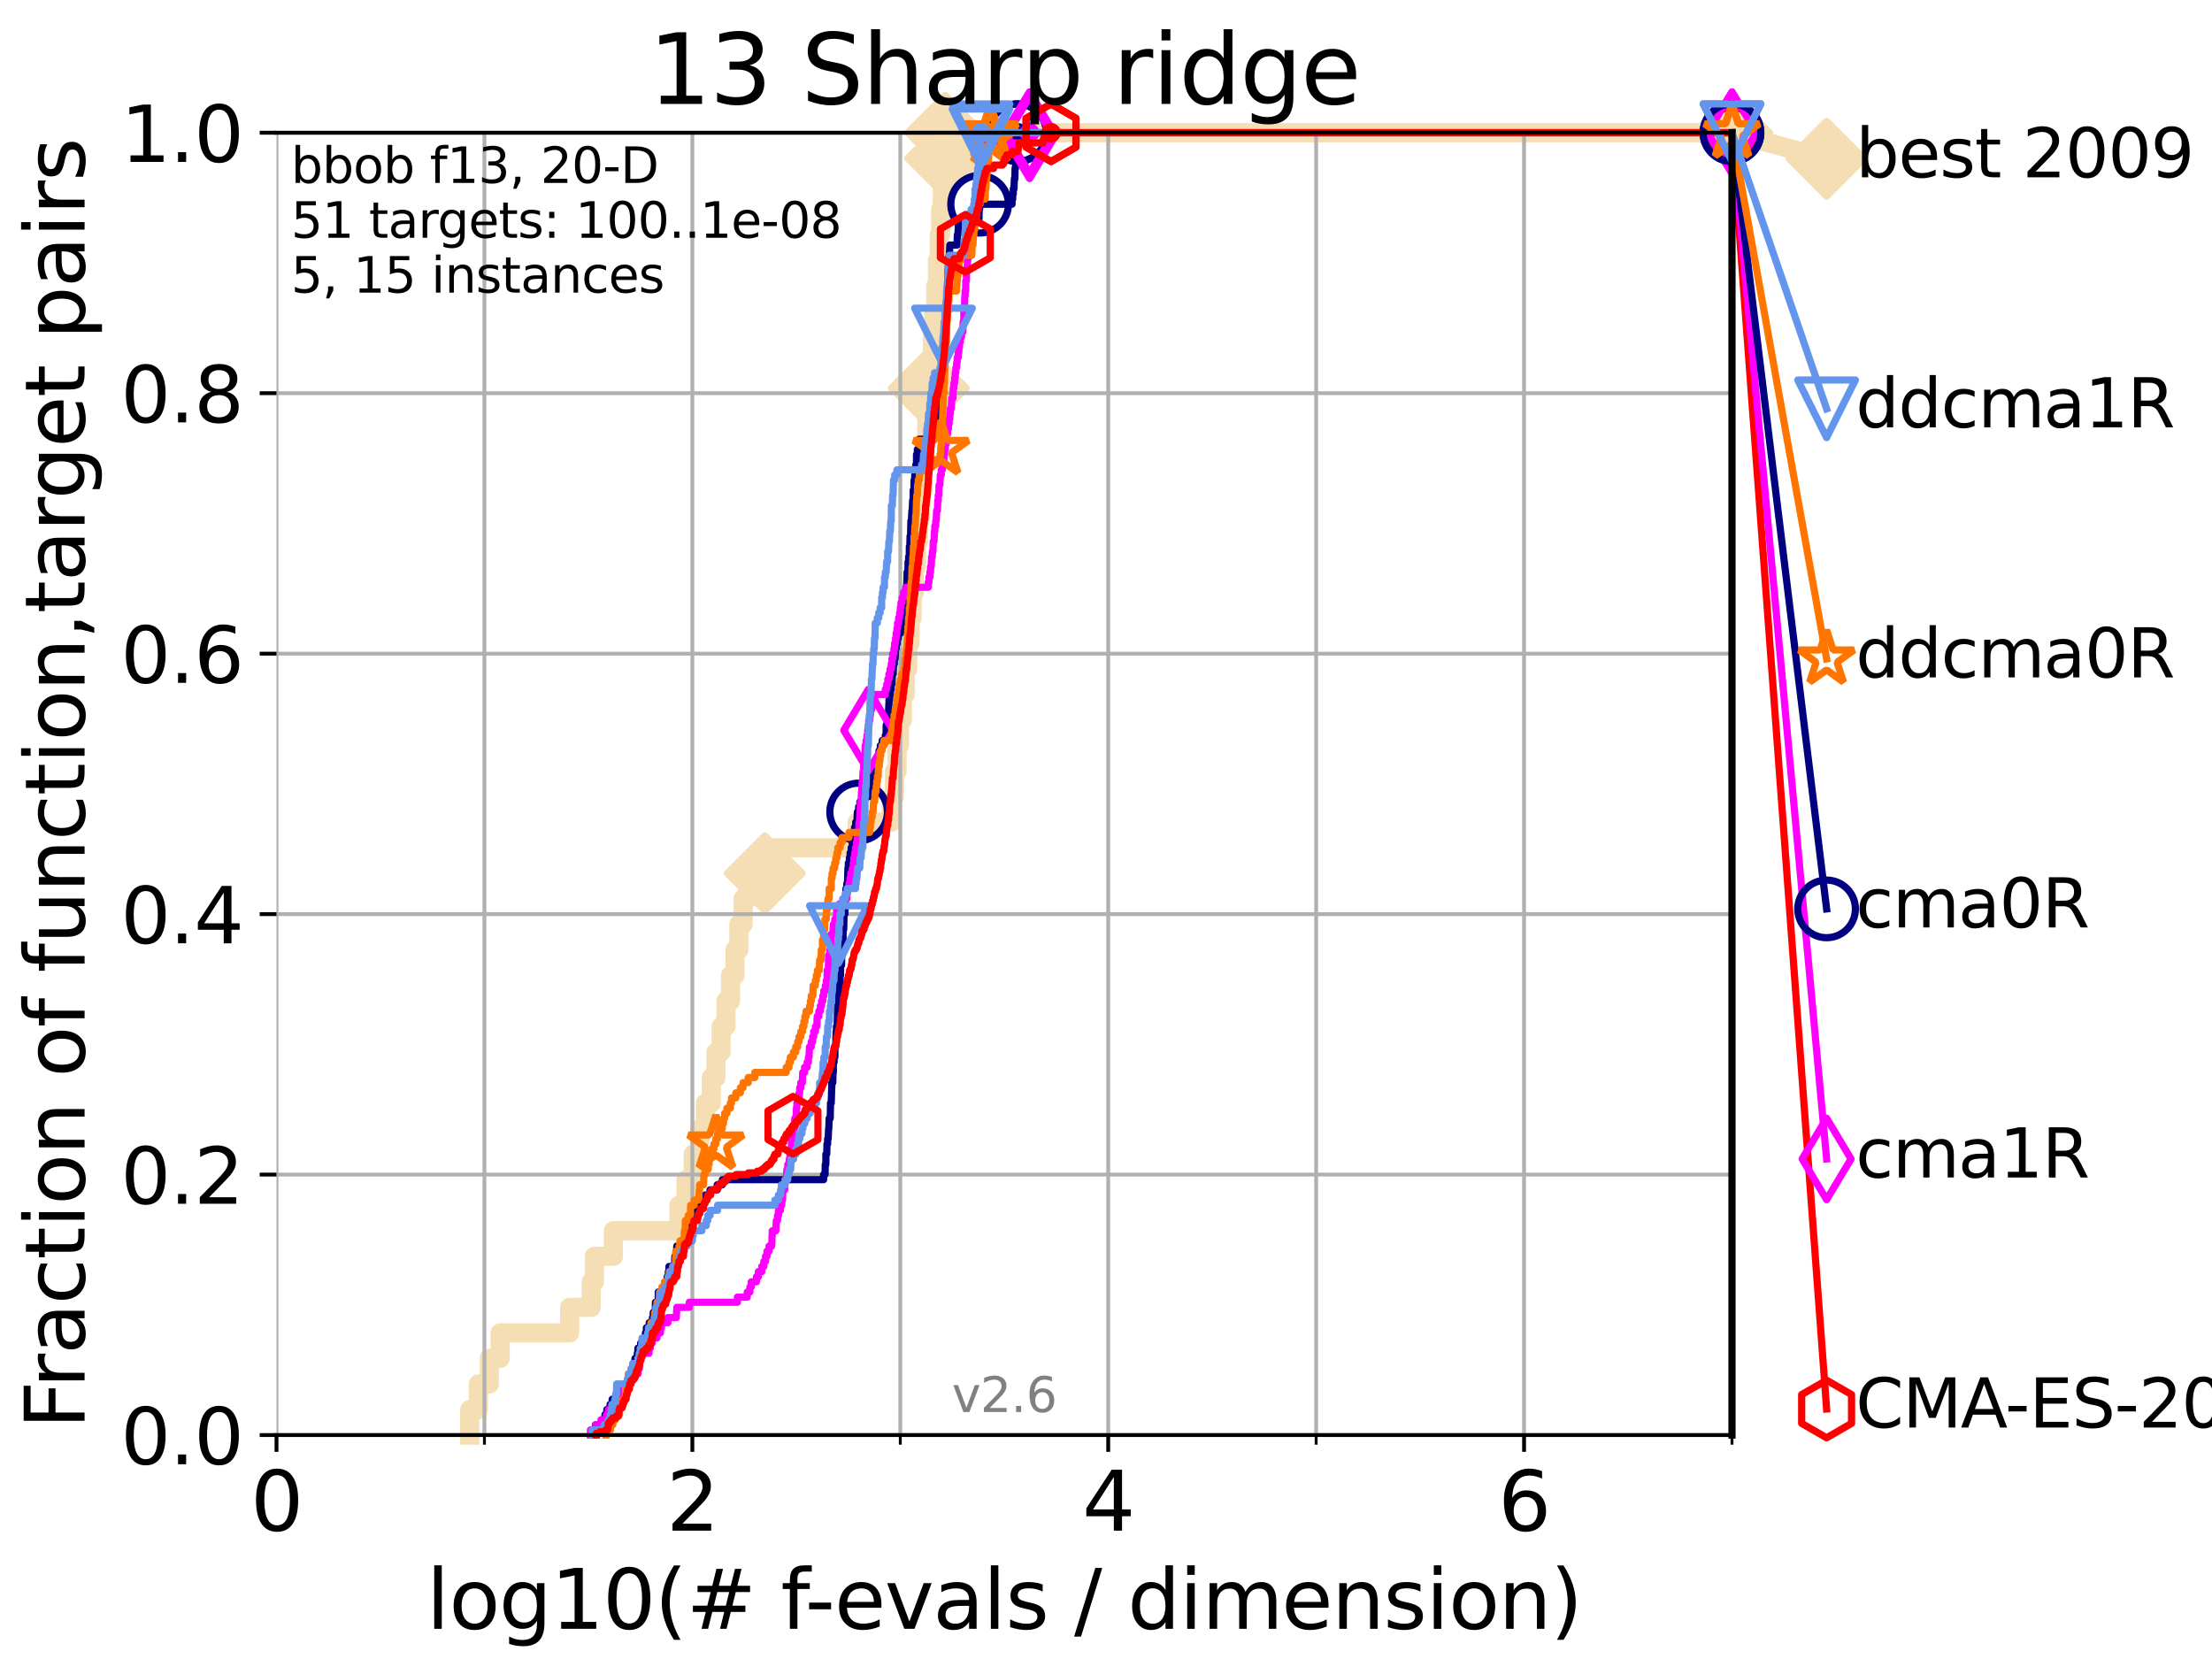 <?xml version="1.0" encoding="utf-8" standalone="no"?>
<!DOCTYPE svg PUBLIC "-//W3C//DTD SVG 1.1//EN"
  "http://www.w3.org/Graphics/SVG/1.1/DTD/svg11.dtd">
<svg xmlns:xlink="http://www.w3.org/1999/xlink" width="460.8pt" height="345.6pt" viewBox="0 0 460.8 345.6" xmlns="http://www.w3.org/2000/svg" version="1.1">
 <defs>
  <style type="text/css">*{stroke-linejoin: round; stroke-linecap: butt}</style>
 </defs>
 <g id="figure_1">
  <g id="patch_1">
   <path d="M 0 345.6 
L 460.8 345.6 
L 460.8 0 
L 0 0 
z
" style="fill: #ffffff"/>
  </g>
  <g id="axes_1">
   <g id="patch_2">
    <path d="M 57.6 298.944 
L 360.806 298.944 
L 360.806 27.648 
L 57.6 27.648 
z
" style="fill: #ffffff"/>
   </g>
   <g id="line2d_1">
    <path d="M 97.858 298.944 
L 97.858 293.624 
L 99.651 293.624 
L 99.651 288.305 
L 101.922 288.305 
L 101.922 282.985 
L 104.188 282.985 
L 104.188 277.666 
L 118.672 277.666 
L 118.672 272.346 
L 123.145 272.346 
L 123.145 267.027 
L 123.825 267.027 
L 123.825 261.707 
L 127.777 261.707 
L 127.777 256.388 
L 141.437 256.388 
L 141.437 251.068 
L 142.896 251.068 
L 142.896 245.749 
L 144.427 245.749 
L 144.427 240.429 
L 145.774 240.429 
L 145.774 235.11 
L 146.949 235.11 
L 146.949 229.79 
L 148.186 229.79 
L 148.186 224.471 
L 149.159 224.471 
L 149.159 219.151 
L 150.228 219.151 
L 150.228 213.832 
L 151.24 213.832 
L 151.24 208.512 
L 152.181 208.512 
L 152.181 203.192 
L 153.113 203.192 
L 153.113 197.873 
L 153.911 197.873 
L 153.911 192.553 
L 154.795 192.553 
L 154.795 187.234 
L 155.732 187.234 
L 155.732 181.914 
L 159.317 181.914 
L 159.317 176.595 
L 178.579 176.595 
L 178.579 171.275 
L 185.673 171.275 
L 185.673 165.956 
L 186.331 165.956 
L 186.331 160.636 
L 186.884 160.636 
L 186.884 155.317 
L 187.353 155.317 
L 187.353 149.997 
L 187.99 149.997 
L 187.99 144.678 
L 188.575 144.678 
L 188.575 139.358 
L 189.096 139.358 
L 189.096 134.039 
L 189.566 134.039 
L 189.566 128.719 
L 190.025 128.719 
L 190.025 123.4 
L 190.478 123.4 
L 190.478 118.08 
L 190.911 118.08 
L 190.911 112.76 
L 191.329 112.76 
L 191.329 107.441 
L 191.792 107.441 
L 191.792 102.121 
L 192.228 102.121 
L 192.228 96.802 
L 192.674 96.802 
L 192.674 91.482 
L 193.086 91.482 
L 193.086 86.163 
L 193.486 86.163 
L 193.486 80.843 
L 193.869 80.843 
L 193.869 75.524 
L 194.235 75.524 
L 194.235 70.204 
L 194.548 70.204 
L 194.548 64.885 
L 194.937 64.885 
L 194.937 59.565 
L 195.299 59.565 
L 195.299 54.246 
L 195.666 54.246 
L 195.666 48.926 
L 195.957 48.926 
L 195.957 43.607 
L 196.296 43.607 
L 196.296 38.287 
L 196.601 38.287 
L 196.601 32.968 
L 196.884 32.968 
L 196.884 27.648 
L 360.806 27.648 
" style="fill: none; stroke: #f5deb3; stroke-width: 4; stroke-linecap: square"/>
   </g>
   <g id="line2d_2">
    <defs>
     <path id="m041938c088" d="M -0 7.778 
L 7.778 0 
L 0 -7.778 
L -7.778 -0 
z
" style="stroke: #f5deb3; stroke-width: 1.5; stroke-linejoin: miter"/>
    </defs>
    <g>
     <use xlink:href="#m041938c088" x="159.317" y="181.914" style="fill: #f5deb3; stroke: #f5deb3; stroke-width: 1.5; stroke-linejoin: miter"/>
     <use xlink:href="#m041938c088" x="193.486" y="80.843" style="fill: #f5deb3; stroke: #f5deb3; stroke-width: 1.5; stroke-linejoin: miter"/>
     <use xlink:href="#m041938c088" x="196.884" y="32.968" style="fill: #f5deb3; stroke: #f5deb3; stroke-width: 1.5; stroke-linejoin: miter"/>
     <use xlink:href="#m041938c088" x="196.884" y="27.648" style="fill: #f5deb3; stroke: #f5deb3; stroke-width: 1.5; stroke-linejoin: miter"/>
     <use xlink:href="#m041938c088" x="360.806" y="27.648" style="fill: #f5deb3; stroke: #f5deb3; stroke-width: 1.5; stroke-linejoin: miter"/>
    </g>
   </g>
   <g id="line2d_3">
    <path style="fill: none; stroke: #f5deb3; stroke-width: 4; stroke-linecap: square"/>
    <g/>
   </g>
   <g id="line2d_4">
    <path d="M 360.806 27.648 
L 380.515 33.074 
" style="fill: none; stroke: #f5deb3; stroke-width: 4; stroke-linecap: square"/>
    <g>
     <use xlink:href="#m041938c088" x="360.806" y="27.648" style="fill: #f5deb3; stroke: #f5deb3; stroke-width: 1.5; stroke-linejoin: miter"/>
     <use xlink:href="#m041938c088" x="380.515" y="33.074" style="fill: #f5deb3; stroke: #f5deb3; stroke-width: 1.5; stroke-linejoin: miter"/>
    </g>
   </g>
   <g id="matplotlib.axis_1">
    <g id="xtick_1">
     <g id="line2d_5">
      <path d="M 57.6 298.944 
L 57.6 27.648 
" clip-path="url(#p1dbfe43310)" style="fill: none; stroke: #b0b0b0; stroke-width: 0.8; stroke-linecap: square"/>
     </g>
     <g id="line2d_6">
      <defs>
       <path id="mf91fdacdea" d="M 0 0 
L 0 3.5 
" style="stroke: #000000; stroke-width: 0.8"/>
      </defs>
      <g>
       <use xlink:href="#mf91fdacdea" x="57.6" y="298.944" style="stroke: #000000; stroke-width: 0.8"/>
      </g>
     </g>
     <g id="text_1">
      <!-- 0 -->
      <g transform="translate(52.192 318.861)scale(0.17 -0.17)">
       <defs>
        <path id="DejaVuSans-30" d="M 2034 4250 
Q 1547 4250 1301 3770 
Q 1056 3291 1056 2328 
Q 1056 1369 1301 889 
Q 1547 409 2034 409 
Q 2525 409 2770 889 
Q 3016 1369 3016 2328 
Q 3016 3291 2770 3770 
Q 2525 4250 2034 4250 
z
M 2034 4750 
Q 2819 4750 3233 4129 
Q 3647 3509 3647 2328 
Q 3647 1150 3233 529 
Q 2819 -91 2034 -91 
Q 1250 -91 836 529 
Q 422 1150 422 2328 
Q 422 3509 836 4129 
Q 1250 4750 2034 4750 
z
" transform="scale(0.016)"/>
       </defs>
       <use xlink:href="#DejaVuSans-30"/>
      </g>
     </g>
    </g>
    <g id="xtick_2">
     <g id="line2d_7">
      <path d="M 144.23 298.944 
L 144.23 27.648 
" clip-path="url(#p1dbfe43310)" style="fill: none; stroke: #b0b0b0; stroke-width: 0.8; stroke-linecap: square"/>
     </g>
     <g id="line2d_8">
      <g>
       <use xlink:href="#mf91fdacdea" x="144.23" y="298.944" style="stroke: #000000; stroke-width: 0.8"/>
      </g>
     </g>
     <g id="text_2">
      <!-- 2 -->
      <g transform="translate(138.822 318.861)scale(0.17 -0.17)">
       <defs>
        <path id="DejaVuSans-32" d="M 1228 531 
L 3431 531 
L 3431 0 
L 469 0 
L 469 531 
Q 828 903 1448 1529 
Q 2069 2156 2228 2338 
Q 2531 2678 2651 2914 
Q 2772 3150 2772 3378 
Q 2772 3750 2511 3984 
Q 2250 4219 1831 4219 
Q 1534 4219 1204 4116 
Q 875 4013 500 3803 
L 500 4441 
Q 881 4594 1212 4672 
Q 1544 4750 1819 4750 
Q 2544 4750 2975 4387 
Q 3406 4025 3406 3419 
Q 3406 3131 3298 2873 
Q 3191 2616 2906 2266 
Q 2828 2175 2409 1742 
Q 1991 1309 1228 531 
z
" transform="scale(0.016)"/>
       </defs>
       <use xlink:href="#DejaVuSans-32"/>
      </g>
     </g>
    </g>
    <g id="xtick_3">
     <g id="line2d_9">
      <path d="M 230.861 298.944 
L 230.861 27.648 
" clip-path="url(#p1dbfe43310)" style="fill: none; stroke: #b0b0b0; stroke-width: 0.8; stroke-linecap: square"/>
     </g>
     <g id="line2d_10">
      <g>
       <use xlink:href="#mf91fdacdea" x="230.861" y="298.944" style="stroke: #000000; stroke-width: 0.8"/>
      </g>
     </g>
     <g id="text_3">
      <!-- 4 -->
      <g transform="translate(225.453 318.861)scale(0.17 -0.17)">
       <defs>
        <path id="DejaVuSans-34" d="M 2419 4116 
L 825 1625 
L 2419 1625 
L 2419 4116 
z
M 2253 4666 
L 3047 4666 
L 3047 1625 
L 3713 1625 
L 3713 1100 
L 3047 1100 
L 3047 0 
L 2419 0 
L 2419 1100 
L 313 1100 
L 313 1709 
L 2253 4666 
z
" transform="scale(0.016)"/>
       </defs>
       <use xlink:href="#DejaVuSans-34"/>
      </g>
     </g>
    </g>
    <g id="xtick_4">
     <g id="line2d_11">
      <path d="M 317.491 298.944 
L 317.491 27.648 
" clip-path="url(#p1dbfe43310)" style="fill: none; stroke: #b0b0b0; stroke-width: 0.8; stroke-linecap: square"/>
     </g>
     <g id="line2d_12">
      <g>
       <use xlink:href="#mf91fdacdea" x="317.491" y="298.944" style="stroke: #000000; stroke-width: 0.8"/>
      </g>
     </g>
     <g id="text_4">
      <!-- 6 -->
      <g transform="translate(312.083 318.861)scale(0.17 -0.17)">
       <defs>
        <path id="DejaVuSans-36" d="M 2113 2584 
Q 1688 2584 1439 2293 
Q 1191 2003 1191 1497 
Q 1191 994 1439 701 
Q 1688 409 2113 409 
Q 2538 409 2786 701 
Q 3034 994 3034 1497 
Q 3034 2003 2786 2293 
Q 2538 2584 2113 2584 
z
M 3366 4563 
L 3366 3988 
Q 3128 4100 2886 4159 
Q 2644 4219 2406 4219 
Q 1781 4219 1451 3797 
Q 1122 3375 1075 2522 
Q 1259 2794 1537 2939 
Q 1816 3084 2150 3084 
Q 2853 3084 3261 2657 
Q 3669 2231 3669 1497 
Q 3669 778 3244 343 
Q 2819 -91 2113 -91 
Q 1303 -91 875 529 
Q 447 1150 447 2328 
Q 447 3434 972 4092 
Q 1497 4750 2381 4750 
Q 2619 4750 2861 4703 
Q 3103 4656 3366 4563 
z
" transform="scale(0.016)"/>
       </defs>
       <use xlink:href="#DejaVuSans-36"/>
      </g>
     </g>
    </g>
    <g id="xtick_5">
     <g id="line2d_13">
      <path d="M 100.915 298.944 
L 100.915 27.648 
" clip-path="url(#p1dbfe43310)" style="fill: none; stroke: #b0b0b0; stroke-width: 0.8; stroke-linecap: square"/>
     </g>
     <g id="line2d_14">
      <defs>
       <path id="m8b81f075da" d="M 0 0 
L 0 2 
" style="stroke: #000000; stroke-width: 0.6"/>
      </defs>
      <g>
       <use xlink:href="#m8b81f075da" x="100.915" y="298.944" style="stroke: #000000; stroke-width: 0.6"/>
      </g>
     </g>
    </g>
    <g id="xtick_6">
     <g id="line2d_15">
      <path d="M 187.546 298.944 
L 187.546 27.648 
" clip-path="url(#p1dbfe43310)" style="fill: none; stroke: #b0b0b0; stroke-width: 0.8; stroke-linecap: square"/>
     </g>
     <g id="line2d_16">
      <g>
       <use xlink:href="#m8b81f075da" x="187.546" y="298.944" style="stroke: #000000; stroke-width: 0.6"/>
      </g>
     </g>
    </g>
    <g id="xtick_7">
     <g id="line2d_17">
      <path d="M 274.176 298.944 
L 274.176 27.648 
" clip-path="url(#p1dbfe43310)" style="fill: none; stroke: #b0b0b0; stroke-width: 0.8; stroke-linecap: square"/>
     </g>
     <g id="line2d_18">
      <g>
       <use xlink:href="#m8b81f075da" x="274.176" y="298.944" style="stroke: #000000; stroke-width: 0.6"/>
      </g>
     </g>
    </g>
    <g id="xtick_8">
     <g id="line2d_19">
      <path d="M 360.806 298.944 
L 360.806 27.648 
" clip-path="url(#p1dbfe43310)" style="fill: none; stroke: #b0b0b0; stroke-width: 0.8; stroke-linecap: square"/>
     </g>
     <g id="line2d_20">
      <g>
       <use xlink:href="#m8b81f075da" x="360.806" y="298.944" style="stroke: #000000; stroke-width: 0.6"/>
      </g>
     </g>
    </g>
    <g id="text_5">
     <!-- log10(# f-evals / dimension) -->
     <g transform="translate(88.823 339.314)scale(0.17 -0.17)">
      <defs>
       <path id="DejaVuSans-6c" d="M 603 4863 
L 1178 4863 
L 1178 0 
L 603 0 
L 603 4863 
z
" transform="scale(0.016)"/>
       <path id="DejaVuSans-6f" d="M 1959 3097 
Q 1497 3097 1228 2736 
Q 959 2375 959 1747 
Q 959 1119 1226 758 
Q 1494 397 1959 397 
Q 2419 397 2687 759 
Q 2956 1122 2956 1747 
Q 2956 2369 2687 2733 
Q 2419 3097 1959 3097 
z
M 1959 3584 
Q 2709 3584 3137 3096 
Q 3566 2609 3566 1747 
Q 3566 888 3137 398 
Q 2709 -91 1959 -91 
Q 1206 -91 779 398 
Q 353 888 353 1747 
Q 353 2609 779 3096 
Q 1206 3584 1959 3584 
z
" transform="scale(0.016)"/>
       <path id="DejaVuSans-67" d="M 2906 1791 
Q 2906 2416 2648 2759 
Q 2391 3103 1925 3103 
Q 1463 3103 1205 2759 
Q 947 2416 947 1791 
Q 947 1169 1205 825 
Q 1463 481 1925 481 
Q 2391 481 2648 825 
Q 2906 1169 2906 1791 
z
M 3481 434 
Q 3481 -459 3084 -895 
Q 2688 -1331 1869 -1331 
Q 1566 -1331 1297 -1286 
Q 1028 -1241 775 -1147 
L 775 -588 
Q 1028 -725 1275 -790 
Q 1522 -856 1778 -856 
Q 2344 -856 2625 -561 
Q 2906 -266 2906 331 
L 2906 616 
Q 2728 306 2450 153 
Q 2172 0 1784 0 
Q 1141 0 747 490 
Q 353 981 353 1791 
Q 353 2603 747 3093 
Q 1141 3584 1784 3584 
Q 2172 3584 2450 3431 
Q 2728 3278 2906 2969 
L 2906 3500 
L 3481 3500 
L 3481 434 
z
" transform="scale(0.016)"/>
       <path id="DejaVuSans-31" d="M 794 531 
L 1825 531 
L 1825 4091 
L 703 3866 
L 703 4441 
L 1819 4666 
L 2450 4666 
L 2450 531 
L 3481 531 
L 3481 0 
L 794 0 
L 794 531 
z
" transform="scale(0.016)"/>
       <path id="DejaVuSans-28" d="M 1984 4856 
Q 1566 4138 1362 3434 
Q 1159 2731 1159 2009 
Q 1159 1288 1364 580 
Q 1569 -128 1984 -844 
L 1484 -844 
Q 1016 -109 783 600 
Q 550 1309 550 2009 
Q 550 2706 781 3412 
Q 1013 4119 1484 4856 
L 1984 4856 
z
" transform="scale(0.016)"/>
       <path id="DejaVuSans-23" d="M 3272 2816 
L 2363 2816 
L 2100 1772 
L 3016 1772 
L 3272 2816 
z
M 2803 4594 
L 2478 3297 
L 3391 3297 
L 3719 4594 
L 4219 4594 
L 3897 3297 
L 4872 3297 
L 4872 2816 
L 3775 2816 
L 3519 1772 
L 4513 1772 
L 4513 1294 
L 3397 1294 
L 3072 0 
L 2572 0 
L 2894 1294 
L 1978 1294 
L 1656 0 
L 1153 0 
L 1478 1294 
L 494 1294 
L 494 1772 
L 1594 1772 
L 1856 2816 
L 850 2816 
L 850 3297 
L 1978 3297 
L 2297 4594 
L 2803 4594 
z
" transform="scale(0.016)"/>
       <path id="DejaVuSans-20" transform="scale(0.016)"/>
       <path id="DejaVuSans-66" d="M 2375 4863 
L 2375 4384 
L 1825 4384 
Q 1516 4384 1395 4259 
Q 1275 4134 1275 3809 
L 1275 3500 
L 2222 3500 
L 2222 3053 
L 1275 3053 
L 1275 0 
L 697 0 
L 697 3053 
L 147 3053 
L 147 3500 
L 697 3500 
L 697 3744 
Q 697 4328 969 4595 
Q 1241 4863 1831 4863 
L 2375 4863 
z
" transform="scale(0.016)"/>
       <path id="DejaVuSans-2d" d="M 313 2009 
L 1997 2009 
L 1997 1497 
L 313 1497 
L 313 2009 
z
" transform="scale(0.016)"/>
       <path id="DejaVuSans-65" d="M 3597 1894 
L 3597 1613 
L 953 1613 
Q 991 1019 1311 708 
Q 1631 397 2203 397 
Q 2534 397 2845 478 
Q 3156 559 3463 722 
L 3463 178 
Q 3153 47 2828 -22 
Q 2503 -91 2169 -91 
Q 1331 -91 842 396 
Q 353 884 353 1716 
Q 353 2575 817 3079 
Q 1281 3584 2069 3584 
Q 2775 3584 3186 3129 
Q 3597 2675 3597 1894 
z
M 3022 2063 
Q 3016 2534 2758 2815 
Q 2500 3097 2075 3097 
Q 1594 3097 1305 2825 
Q 1016 2553 972 2059 
L 3022 2063 
z
" transform="scale(0.016)"/>
       <path id="DejaVuSans-76" d="M 191 3500 
L 800 3500 
L 1894 563 
L 2988 3500 
L 3597 3500 
L 2284 0 
L 1503 0 
L 191 3500 
z
" transform="scale(0.016)"/>
       <path id="DejaVuSans-61" d="M 2194 1759 
Q 1497 1759 1228 1600 
Q 959 1441 959 1056 
Q 959 750 1161 570 
Q 1363 391 1709 391 
Q 2188 391 2477 730 
Q 2766 1069 2766 1631 
L 2766 1759 
L 2194 1759 
z
M 3341 1997 
L 3341 0 
L 2766 0 
L 2766 531 
Q 2569 213 2275 61 
Q 1981 -91 1556 -91 
Q 1019 -91 701 211 
Q 384 513 384 1019 
Q 384 1609 779 1909 
Q 1175 2209 1959 2209 
L 2766 2209 
L 2766 2266 
Q 2766 2663 2505 2880 
Q 2244 3097 1772 3097 
Q 1472 3097 1187 3025 
Q 903 2953 641 2809 
L 641 3341 
Q 956 3463 1253 3523 
Q 1550 3584 1831 3584 
Q 2591 3584 2966 3190 
Q 3341 2797 3341 1997 
z
" transform="scale(0.016)"/>
       <path id="DejaVuSans-73" d="M 2834 3397 
L 2834 2853 
Q 2591 2978 2328 3040 
Q 2066 3103 1784 3103 
Q 1356 3103 1142 2972 
Q 928 2841 928 2578 
Q 928 2378 1081 2264 
Q 1234 2150 1697 2047 
L 1894 2003 
Q 2506 1872 2764 1633 
Q 3022 1394 3022 966 
Q 3022 478 2636 193 
Q 2250 -91 1575 -91 
Q 1294 -91 989 -36 
Q 684 19 347 128 
L 347 722 
Q 666 556 975 473 
Q 1284 391 1588 391 
Q 1994 391 2212 530 
Q 2431 669 2431 922 
Q 2431 1156 2273 1281 
Q 2116 1406 1581 1522 
L 1381 1569 
Q 847 1681 609 1914 
Q 372 2147 372 2553 
Q 372 3047 722 3315 
Q 1072 3584 1716 3584 
Q 2034 3584 2315 3537 
Q 2597 3491 2834 3397 
z
" transform="scale(0.016)"/>
       <path id="DejaVuSans-2f" d="M 1625 4666 
L 2156 4666 
L 531 -594 
L 0 -594 
L 1625 4666 
z
" transform="scale(0.016)"/>
       <path id="DejaVuSans-64" d="M 2906 2969 
L 2906 4863 
L 3481 4863 
L 3481 0 
L 2906 0 
L 2906 525 
Q 2725 213 2448 61 
Q 2172 -91 1784 -91 
Q 1150 -91 751 415 
Q 353 922 353 1747 
Q 353 2572 751 3078 
Q 1150 3584 1784 3584 
Q 2172 3584 2448 3432 
Q 2725 3281 2906 2969 
z
M 947 1747 
Q 947 1113 1208 752 
Q 1469 391 1925 391 
Q 2381 391 2643 752 
Q 2906 1113 2906 1747 
Q 2906 2381 2643 2742 
Q 2381 3103 1925 3103 
Q 1469 3103 1208 2742 
Q 947 2381 947 1747 
z
" transform="scale(0.016)"/>
       <path id="DejaVuSans-69" d="M 603 3500 
L 1178 3500 
L 1178 0 
L 603 0 
L 603 3500 
z
M 603 4863 
L 1178 4863 
L 1178 4134 
L 603 4134 
L 603 4863 
z
" transform="scale(0.016)"/>
       <path id="DejaVuSans-6d" d="M 3328 2828 
Q 3544 3216 3844 3400 
Q 4144 3584 4550 3584 
Q 5097 3584 5394 3201 
Q 5691 2819 5691 2113 
L 5691 0 
L 5113 0 
L 5113 2094 
Q 5113 2597 4934 2840 
Q 4756 3084 4391 3084 
Q 3944 3084 3684 2787 
Q 3425 2491 3425 1978 
L 3425 0 
L 2847 0 
L 2847 2094 
Q 2847 2600 2669 2842 
Q 2491 3084 2119 3084 
Q 1678 3084 1418 2786 
Q 1159 2488 1159 1978 
L 1159 0 
L 581 0 
L 581 3500 
L 1159 3500 
L 1159 2956 
Q 1356 3278 1631 3431 
Q 1906 3584 2284 3584 
Q 2666 3584 2933 3390 
Q 3200 3197 3328 2828 
z
" transform="scale(0.016)"/>
       <path id="DejaVuSans-6e" d="M 3513 2113 
L 3513 0 
L 2938 0 
L 2938 2094 
Q 2938 2591 2744 2837 
Q 2550 3084 2163 3084 
Q 1697 3084 1428 2787 
Q 1159 2491 1159 1978 
L 1159 0 
L 581 0 
L 581 3500 
L 1159 3500 
L 1159 2956 
Q 1366 3272 1645 3428 
Q 1925 3584 2291 3584 
Q 2894 3584 3203 3211 
Q 3513 2838 3513 2113 
z
" transform="scale(0.016)"/>
       <path id="DejaVuSans-29" d="M 513 4856 
L 1013 4856 
Q 1481 4119 1714 3412 
Q 1947 2706 1947 2009 
Q 1947 1309 1714 600 
Q 1481 -109 1013 -844 
L 513 -844 
Q 928 -128 1133 580 
Q 1338 1288 1338 2009 
Q 1338 2731 1133 3434 
Q 928 4138 513 4856 
z
" transform="scale(0.016)"/>
      </defs>
      <use xlink:href="#DejaVuSans-6c"/>
      <use xlink:href="#DejaVuSans-6f" x="27.783"/>
      <use xlink:href="#DejaVuSans-67" x="88.965"/>
      <use xlink:href="#DejaVuSans-31" x="152.441"/>
      <use xlink:href="#DejaVuSans-30" x="216.064"/>
      <use xlink:href="#DejaVuSans-28" x="279.688"/>
      <use xlink:href="#DejaVuSans-23" x="318.701"/>
      <use xlink:href="#DejaVuSans-20" x="402.49"/>
      <use xlink:href="#DejaVuSans-66" x="434.277"/>
      <use xlink:href="#DejaVuSans-2d" x="463.982"/>
      <use xlink:href="#DejaVuSans-65" x="500.066"/>
      <use xlink:href="#DejaVuSans-76" x="561.59"/>
      <use xlink:href="#DejaVuSans-61" x="620.77"/>
      <use xlink:href="#DejaVuSans-6c" x="682.049"/>
      <use xlink:href="#DejaVuSans-73" x="709.832"/>
      <use xlink:href="#DejaVuSans-20" x="761.932"/>
      <use xlink:href="#DejaVuSans-2f" x="793.719"/>
      <use xlink:href="#DejaVuSans-20" x="827.41"/>
      <use xlink:href="#DejaVuSans-64" x="859.197"/>
      <use xlink:href="#DejaVuSans-69" x="922.674"/>
      <use xlink:href="#DejaVuSans-6d" x="950.457"/>
      <use xlink:href="#DejaVuSans-65" x="1047.869"/>
      <use xlink:href="#DejaVuSans-6e" x="1109.393"/>
      <use xlink:href="#DejaVuSans-73" x="1172.771"/>
      <use xlink:href="#DejaVuSans-69" x="1224.871"/>
      <use xlink:href="#DejaVuSans-6f" x="1252.654"/>
      <use xlink:href="#DejaVuSans-6e" x="1313.836"/>
      <use xlink:href="#DejaVuSans-29" x="1377.215"/>
     </g>
    </g>
   </g>
   <g id="matplotlib.axis_2">
    <g id="ytick_1">
     <g id="line2d_21">
      <path d="M 57.6 298.944 
L 360.806 298.944 
" clip-path="url(#p1dbfe43310)" style="fill: none; stroke: #b0b0b0; stroke-width: 0.8; stroke-linecap: square"/>
     </g>
     <g id="line2d_22">
      <defs>
       <path id="m2fe87a8ee8" d="M 0 0 
L -3.5 0 
" style="stroke: #000000; stroke-width: 0.8"/>
      </defs>
      <g>
       <use xlink:href="#m2fe87a8ee8" x="57.6" y="298.944" style="stroke: #000000; stroke-width: 0.8"/>
      </g>
     </g>
     <g id="text_6">
      <!-- 0.0 -->
      <g transform="translate(25.155 305.023)scale(0.16 -0.16)">
       <defs>
        <path id="DejaVuSans-2e" d="M 684 794 
L 1344 794 
L 1344 0 
L 684 0 
L 684 794 
z
" transform="scale(0.016)"/>
       </defs>
       <use xlink:href="#DejaVuSans-30"/>
       <use xlink:href="#DejaVuSans-2e" x="63.623"/>
       <use xlink:href="#DejaVuSans-30" x="95.41"/>
      </g>
     </g>
    </g>
    <g id="ytick_2">
     <g id="line2d_23">
      <path d="M 57.6 244.685 
L 360.806 244.685 
" clip-path="url(#p1dbfe43310)" style="fill: none; stroke: #b0b0b0; stroke-width: 0.8; stroke-linecap: square"/>
     </g>
     <g id="line2d_24">
      <g>
       <use xlink:href="#m2fe87a8ee8" x="57.6" y="244.685" style="stroke: #000000; stroke-width: 0.8"/>
      </g>
     </g>
     <g id="text_7">
      <!-- 0.2 -->
      <g transform="translate(25.155 250.764)scale(0.16 -0.16)">
       <use xlink:href="#DejaVuSans-30"/>
       <use xlink:href="#DejaVuSans-2e" x="63.623"/>
       <use xlink:href="#DejaVuSans-32" x="95.41"/>
      </g>
     </g>
    </g>
    <g id="ytick_3">
     <g id="line2d_25">
      <path d="M 57.6 190.426 
L 360.806 190.426 
" clip-path="url(#p1dbfe43310)" style="fill: none; stroke: #b0b0b0; stroke-width: 0.8; stroke-linecap: square"/>
     </g>
     <g id="line2d_26">
      <g>
       <use xlink:href="#m2fe87a8ee8" x="57.6" y="190.426" style="stroke: #000000; stroke-width: 0.8"/>
      </g>
     </g>
     <g id="text_8">
      <!-- 0.4 -->
      <g transform="translate(25.155 196.504)scale(0.16 -0.16)">
       <use xlink:href="#DejaVuSans-30"/>
       <use xlink:href="#DejaVuSans-2e" x="63.623"/>
       <use xlink:href="#DejaVuSans-34" x="95.41"/>
      </g>
     </g>
    </g>
    <g id="ytick_4">
     <g id="line2d_27">
      <path d="M 57.6 136.166 
L 360.806 136.166 
" clip-path="url(#p1dbfe43310)" style="fill: none; stroke: #b0b0b0; stroke-width: 0.8; stroke-linecap: square"/>
     </g>
     <g id="line2d_28">
      <g>
       <use xlink:href="#m2fe87a8ee8" x="57.6" y="136.166" style="stroke: #000000; stroke-width: 0.8"/>
      </g>
     </g>
     <g id="text_9">
      <!-- 0.6 -->
      <g transform="translate(25.155 142.245)scale(0.16 -0.16)">
       <use xlink:href="#DejaVuSans-30"/>
       <use xlink:href="#DejaVuSans-2e" x="63.623"/>
       <use xlink:href="#DejaVuSans-36" x="95.41"/>
      </g>
     </g>
    </g>
    <g id="ytick_5">
     <g id="line2d_29">
      <path d="M 57.6 81.907 
L 360.806 81.907 
" clip-path="url(#p1dbfe43310)" style="fill: none; stroke: #b0b0b0; stroke-width: 0.8; stroke-linecap: square"/>
     </g>
     <g id="line2d_30">
      <g>
       <use xlink:href="#m2fe87a8ee8" x="57.6" y="81.907" style="stroke: #000000; stroke-width: 0.8"/>
      </g>
     </g>
     <g id="text_10">
      <!-- 0.8 -->
      <g transform="translate(25.155 87.986)scale(0.16 -0.16)">
       <defs>
        <path id="DejaVuSans-38" d="M 2034 2216 
Q 1584 2216 1326 1975 
Q 1069 1734 1069 1313 
Q 1069 891 1326 650 
Q 1584 409 2034 409 
Q 2484 409 2743 651 
Q 3003 894 3003 1313 
Q 3003 1734 2745 1975 
Q 2488 2216 2034 2216 
z
M 1403 2484 
Q 997 2584 770 2862 
Q 544 3141 544 3541 
Q 544 4100 942 4425 
Q 1341 4750 2034 4750 
Q 2731 4750 3128 4425 
Q 3525 4100 3525 3541 
Q 3525 3141 3298 2862 
Q 3072 2584 2669 2484 
Q 3125 2378 3379 2068 
Q 3634 1759 3634 1313 
Q 3634 634 3220 271 
Q 2806 -91 2034 -91 
Q 1263 -91 848 271 
Q 434 634 434 1313 
Q 434 1759 690 2068 
Q 947 2378 1403 2484 
z
M 1172 3481 
Q 1172 3119 1398 2916 
Q 1625 2713 2034 2713 
Q 2441 2713 2670 2916 
Q 2900 3119 2900 3481 
Q 2900 3844 2670 4047 
Q 2441 4250 2034 4250 
Q 1625 4250 1398 4047 
Q 1172 3844 1172 3481 
z
" transform="scale(0.016)"/>
       </defs>
       <use xlink:href="#DejaVuSans-30"/>
       <use xlink:href="#DejaVuSans-2e" x="63.623"/>
       <use xlink:href="#DejaVuSans-38" x="95.41"/>
      </g>
     </g>
    </g>
    <g id="ytick_6">
     <g id="line2d_31">
      <path d="M 57.6 27.648 
L 360.806 27.648 
" clip-path="url(#p1dbfe43310)" style="fill: none; stroke: #b0b0b0; stroke-width: 0.8; stroke-linecap: square"/>
     </g>
     <g id="line2d_32">
      <g>
       <use xlink:href="#m2fe87a8ee8" x="57.6" y="27.648" style="stroke: #000000; stroke-width: 0.8"/>
      </g>
     </g>
     <g id="text_11">
      <!-- 1.0 -->
      <g transform="translate(25.155 33.727)scale(0.16 -0.16)">
       <use xlink:href="#DejaVuSans-31"/>
       <use xlink:href="#DejaVuSans-2e" x="63.623"/>
       <use xlink:href="#DejaVuSans-30" x="95.41"/>
      </g>
     </g>
    </g>
    <g id="text_12">
     <!-- Fraction of function,target pairs -->
     <g transform="translate(17.62 297.681)rotate(-90)scale(0.17 -0.17)">
      <defs>
       <path id="DejaVuSans-46" d="M 628 4666 
L 3309 4666 
L 3309 4134 
L 1259 4134 
L 1259 2759 
L 3109 2759 
L 3109 2228 
L 1259 2228 
L 1259 0 
L 628 0 
L 628 4666 
z
" transform="scale(0.016)"/>
       <path id="DejaVuSans-72" d="M 2631 2963 
Q 2534 3019 2420 3045 
Q 2306 3072 2169 3072 
Q 1681 3072 1420 2755 
Q 1159 2438 1159 1844 
L 1159 0 
L 581 0 
L 581 3500 
L 1159 3500 
L 1159 2956 
Q 1341 3275 1631 3429 
Q 1922 3584 2338 3584 
Q 2397 3584 2469 3576 
Q 2541 3569 2628 3553 
L 2631 2963 
z
" transform="scale(0.016)"/>
       <path id="DejaVuSans-63" d="M 3122 3366 
L 3122 2828 
Q 2878 2963 2633 3030 
Q 2388 3097 2138 3097 
Q 1578 3097 1268 2742 
Q 959 2388 959 1747 
Q 959 1106 1268 751 
Q 1578 397 2138 397 
Q 2388 397 2633 464 
Q 2878 531 3122 666 
L 3122 134 
Q 2881 22 2623 -34 
Q 2366 -91 2075 -91 
Q 1284 -91 818 406 
Q 353 903 353 1747 
Q 353 2603 823 3093 
Q 1294 3584 2113 3584 
Q 2378 3584 2631 3529 
Q 2884 3475 3122 3366 
z
" transform="scale(0.016)"/>
       <path id="DejaVuSans-74" d="M 1172 4494 
L 1172 3500 
L 2356 3500 
L 2356 3053 
L 1172 3053 
L 1172 1153 
Q 1172 725 1289 603 
Q 1406 481 1766 481 
L 2356 481 
L 2356 0 
L 1766 0 
Q 1100 0 847 248 
Q 594 497 594 1153 
L 594 3053 
L 172 3053 
L 172 3500 
L 594 3500 
L 594 4494 
L 1172 4494 
z
" transform="scale(0.016)"/>
       <path id="DejaVuSans-75" d="M 544 1381 
L 544 3500 
L 1119 3500 
L 1119 1403 
Q 1119 906 1312 657 
Q 1506 409 1894 409 
Q 2359 409 2629 706 
Q 2900 1003 2900 1516 
L 2900 3500 
L 3475 3500 
L 3475 0 
L 2900 0 
L 2900 538 
Q 2691 219 2414 64 
Q 2138 -91 1772 -91 
Q 1169 -91 856 284 
Q 544 659 544 1381 
z
M 1991 3584 
L 1991 3584 
z
" transform="scale(0.016)"/>
       <path id="DejaVuSans-2c" d="M 750 794 
L 1409 794 
L 1409 256 
L 897 -744 
L 494 -744 
L 750 256 
L 750 794 
z
" transform="scale(0.016)"/>
       <path id="DejaVuSans-70" d="M 1159 525 
L 1159 -1331 
L 581 -1331 
L 581 3500 
L 1159 3500 
L 1159 2969 
Q 1341 3281 1617 3432 
Q 1894 3584 2278 3584 
Q 2916 3584 3314 3078 
Q 3713 2572 3713 1747 
Q 3713 922 3314 415 
Q 2916 -91 2278 -91 
Q 1894 -91 1617 61 
Q 1341 213 1159 525 
z
M 3116 1747 
Q 3116 2381 2855 2742 
Q 2594 3103 2138 3103 
Q 1681 3103 1420 2742 
Q 1159 2381 1159 1747 
Q 1159 1113 1420 752 
Q 1681 391 2138 391 
Q 2594 391 2855 752 
Q 3116 1113 3116 1747 
z
" transform="scale(0.016)"/>
      </defs>
      <use xlink:href="#DejaVuSans-46"/>
      <use xlink:href="#DejaVuSans-72" x="50.27"/>
      <use xlink:href="#DejaVuSans-61" x="91.383"/>
      <use xlink:href="#DejaVuSans-63" x="152.662"/>
      <use xlink:href="#DejaVuSans-74" x="207.643"/>
      <use xlink:href="#DejaVuSans-69" x="246.852"/>
      <use xlink:href="#DejaVuSans-6f" x="274.635"/>
      <use xlink:href="#DejaVuSans-6e" x="335.816"/>
      <use xlink:href="#DejaVuSans-20" x="399.195"/>
      <use xlink:href="#DejaVuSans-6f" x="430.982"/>
      <use xlink:href="#DejaVuSans-66" x="492.164"/>
      <use xlink:href="#DejaVuSans-20" x="527.369"/>
      <use xlink:href="#DejaVuSans-66" x="559.156"/>
      <use xlink:href="#DejaVuSans-75" x="594.361"/>
      <use xlink:href="#DejaVuSans-6e" x="657.74"/>
      <use xlink:href="#DejaVuSans-63" x="721.119"/>
      <use xlink:href="#DejaVuSans-74" x="776.1"/>
      <use xlink:href="#DejaVuSans-69" x="815.309"/>
      <use xlink:href="#DejaVuSans-6f" x="843.092"/>
      <use xlink:href="#DejaVuSans-6e" x="904.273"/>
      <use xlink:href="#DejaVuSans-2c" x="967.652"/>
      <use xlink:href="#DejaVuSans-74" x="999.439"/>
      <use xlink:href="#DejaVuSans-61" x="1038.648"/>
      <use xlink:href="#DejaVuSans-72" x="1099.928"/>
      <use xlink:href="#DejaVuSans-67" x="1139.291"/>
      <use xlink:href="#DejaVuSans-65" x="1202.768"/>
      <use xlink:href="#DejaVuSans-74" x="1264.291"/>
      <use xlink:href="#DejaVuSans-20" x="1303.5"/>
      <use xlink:href="#DejaVuSans-70" x="1335.287"/>
      <use xlink:href="#DejaVuSans-61" x="1398.764"/>
      <use xlink:href="#DejaVuSans-69" x="1460.043"/>
      <use xlink:href="#DejaVuSans-72" x="1487.826"/>
      <use xlink:href="#DejaVuSans-73" x="1528.939"/>
     </g>
    </g>
   </g>
   <g id="line2d_33">
    <defs>
     <path id="mba6cbf967f" d="M 0 1.5 
C 0.398 1.5 0.779 1.342 1.061 1.061 
C 1.342 0.779 1.5 0.398 1.5 0 
C 1.5 -0.398 1.342 -0.779 1.061 -1.061 
C 0.779 -1.342 0.398 -1.5 0 -1.5 
C -0.398 -1.5 -0.779 -1.342 -1.061 -1.061 
C -1.342 -0.779 -1.5 -0.398 -1.5 0 
C -1.5 0.398 -1.342 0.779 -1.061 1.061 
C -0.779 1.342 -0.398 1.5 0 1.5 
z
" style="stroke: #f5deb3"/>
    </defs>
    <g>
     <use xlink:href="#mba6cbf967f" x="196.884" y="27.648" style="fill: #f5deb3; stroke: #f5deb3"/>
     <use xlink:href="#mba6cbf967f" x="196.884" y="27.648" style="fill: #f5deb3; stroke: #f5deb3"/>
    </g>
   </g>
   <g id="line2d_34">
    <defs>
     <path id="m1eb2912d27" d="M 0 1.5 
C 0.398 1.5 0.779 1.342 1.061 1.061 
C 1.342 0.779 1.5 0.398 1.5 0 
C 1.5 -0.398 1.342 -0.779 1.061 -1.061 
C 0.779 -1.342 0.398 -1.5 0 -1.5 
C -0.398 -1.5 -0.779 -1.342 -1.061 -1.061 
C -1.342 -0.779 -1.5 -0.398 -1.5 0 
C -1.5 0.398 -1.342 0.779 -1.061 1.061 
C -0.779 1.342 -0.398 1.5 0 1.5 
z
" style="stroke: #000080"/>
    </defs>
    <g>
     <use xlink:href="#m1eb2912d27" x="211.99" y="27.648" style="fill: #000080; stroke: #000080"/>
     <use xlink:href="#m1eb2912d27" x="211.99" y="27.648" style="fill: #000080; stroke: #000080"/>
    </g>
   </g>
   <g id="line2d_35">
    <path d="M 123.714 298.944 
L 123.714 297.88 
L 124.047 297.88 
L 124.047 296.816 
L 126.004 296.816 
L 126.029 294.688 
L 126.421 294.688 
L 126.421 293.624 
L 127.087 293.624 
L 127.087 292.561 
L 127.527 292.561 
L 127.527 291.497 
L 128.528 291.497 
L 128.528 290.433 
L 129.376 290.433 
L 129.376 289.369 
L 129.967 289.369 
L 129.967 288.305 
L 130.888 288.305 
L 130.888 287.241 
L 131.266 287.241 
L 131.266 286.177 
L 131.857 286.177 
L 131.875 284.049 
L 132.287 284.049 
L 132.287 282.985 
L 132.761 282.985 
L 132.761 281.922 
L 132.881 281.922 
L 132.881 280.858 
L 133.457 280.858 
L 133.457 279.794 
L 134.4 279.794 
L 134.448 277.666 
L 134.652 277.666 
L 134.652 276.602 
L 135.238 276.602 
L 135.238 275.538 
L 135.923 275.538 
L 135.923 274.474 
L 136.083 274.474 
L 136.083 273.41 
L 136.499 273.41 
L 136.542 271.282 
L 137.127 271.282 
L 137.127 269.155 
L 138.617 269.155 
L 138.617 268.091 
L 138.831 268.091 
L 138.831 267.027 
L 138.993 267.027 
L 138.993 265.963 
L 139.228 265.963 
L 139.228 264.899 
L 139.363 264.899 
L 139.363 263.835 
L 140.497 263.835 
L 140.589 261.707 
L 140.804 261.707 
L 140.804 260.643 
L 140.984 260.643 
L 140.984 259.579 
L 141.815 259.579 
L 141.815 258.516 
L 143.056 258.516 
L 143.126 256.388 
L 143.502 256.388 
L 143.502 255.324 
L 143.657 255.324 
L 143.657 254.26 
L 144.305 254.26 
L 144.305 253.196 
L 144.631 253.196 
L 144.631 252.132 
L 145.582 252.132 
L 145.582 251.068 
L 145.92 251.068 
L 145.92 250.004 
L 146.884 250.004 
L 146.884 248.94 
L 147.909 248.94 
L 147.909 247.877 
L 149.41 247.877 
L 149.41 246.813 
L 150.479 246.813 
L 150.479 245.749 
L 171.579 245.749 
L 171.579 244.685 
L 171.874 244.685 
L 171.921 242.557 
L 172.044 242.557 
L 172.046 240.429 
L 172.227 240.429 
L 172.276 238.301 
L 172.409 238.301 
L 172.409 237.237 
L 172.527 237.237 
L 172.608 235.11 
L 172.656 235.11 
L 172.72 232.982 
L 172.952 232.982 
L 173.013 229.79 
L 173.159 229.79 
L 173.264 226.598 
L 173.282 226.598 
L 173.282 225.534 
L 173.48 225.534 
L 173.538 223.407 
L 173.603 223.407 
L 173.611 221.279 
L 173.756 221.279 
L 173.756 220.215 
L 173.926 220.215 
L 173.93 218.087 
L 174.076 218.087 
L 174.172 214.895 
L 174.247 214.895 
L 174.247 213.832 
L 174.391 213.832 
L 174.478 209.576 
L 174.64 209.576 
L 174.716 207.448 
L 174.766 207.448 
L 174.86 205.32 
L 174.978 205.32 
L 175.017 203.192 
L 175.103 203.192 
L 175.11 201.065 
L 175.316 201.065 
L 175.352 197.873 
L 175.481 197.873 
L 175.521 195.745 
L 175.617 195.745 
L 175.64 193.617 
L 175.76 193.617 
L 175.832 190.426 
L 176.005 190.426 
L 176.084 187.234 
L 176.16 187.234 
L 176.231 185.106 
L 176.408 185.106 
L 176.408 184.042 
L 176.551 184.042 
L 176.638 180.85 
L 176.722 180.85 
L 176.722 179.787 
L 176.937 179.787 
L 176.937 178.723 
L 177.096 178.723 
L 177.096 177.659 
L 177.32 177.659 
L 177.32 176.595 
L 177.543 176.595 
L 177.543 175.531 
L 177.69 175.531 
L 177.69 174.467 
L 177.938 174.467 
L 178.033 172.339 
L 178.261 172.339 
L 178.261 171.275 
L 178.52 171.275 
L 178.605 169.147 
L 178.87 169.147 
L 178.87 168.084 
L 179.13 168.084 
L 179.13 167.02 
L 179.593 167.02 
L 179.593 165.956 
L 181.08 165.956 
L 181.08 164.892 
L 181.214 164.892 
L 181.214 163.828 
L 181.622 163.828 
L 181.622 162.764 
L 181.846 162.764 
L 181.846 161.7 
L 182.176 161.7 
L 182.176 160.636 
L 182.389 160.636 
L 182.389 159.572 
L 182.617 159.572 
L 182.617 158.508 
L 182.897 158.508 
L 182.897 157.445 
L 183.114 157.445 
L 183.114 156.381 
L 183.389 156.381 
L 183.389 155.317 
L 183.777 155.317 
L 183.777 154.253 
L 184.43 154.253 
L 184.43 153.189 
L 184.592 153.189 
L 184.613 151.061 
L 184.778 151.061 
L 184.778 149.997 
L 184.932 149.997 
L 184.932 148.933 
L 185.076 148.933 
L 185.155 146.805 
L 185.195 146.805 
L 185.195 145.742 
L 185.348 145.742 
L 185.348 144.678 
L 185.487 144.678 
L 185.487 143.614 
L 185.653 143.614 
L 185.653 142.55 
L 185.803 142.55 
L 185.914 140.422 
L 186.065 140.422 
L 186.162 138.294 
L 186.306 138.294 
L 186.306 137.23 
L 186.473 137.23 
L 186.576 135.102 
L 186.705 135.102 
L 186.705 134.039 
L 186.916 134.039 
L 186.916 132.975 
L 187.136 132.975 
L 187.136 131.911 
L 187.615 131.911 
L 187.681 129.783 
L 187.965 129.783 
L 187.965 128.719 
L 188.128 128.719 
L 188.128 127.655 
L 188.306 127.655 
L 188.306 126.591 
L 188.453 126.591 
L 188.504 124.463 
L 188.667 124.463 
L 188.72 122.336 
L 188.881 122.336 
L 188.97 119.144 
L 189.132 119.144 
L 189.171 117.016 
L 189.294 117.016 
L 189.294 115.952 
L 189.42 115.952 
L 189.438 113.824 
L 189.542 113.824 
L 189.583 111.697 
L 189.689 111.697 
L 189.757 108.505 
L 189.856 108.505 
L 189.965 106.377 
L 190.034 106.377 
L 190.123 104.249 
L 190.219 104.249 
L 190.238 102.121 
L 190.377 102.121 
L 190.427 99.994 
L 190.554 99.994 
L 190.554 98.93 
L 190.683 98.93 
L 190.785 96.802 
L 190.924 96.802 
L 190.929 94.674 
L 191.102 94.674 
L 191.102 93.61 
L 191.517 93.61 
L 191.543 91.482 
L 194.598 91.482 
L 194.694 89.355 
L 194.974 89.355 
L 194.974 88.291 
L 195.106 88.291 
L 195.106 87.227 
L 195.234 87.227 
L 195.234 86.163 
L 195.366 86.163 
L 195.427 84.035 
L 195.548 84.035 
L 195.631 81.907 
L 195.735 81.907 
L 195.735 80.843 
L 196.164 80.843 
L 196.164 79.779 
L 196.419 79.779 
L 196.494 77.652 
L 196.555 77.652 
L 196.665 73.396 
L 196.727 73.396 
L 196.734 71.268 
L 196.842 71.268 
L 196.862 69.14 
L 196.959 69.14 
L 197.058 65.949 
L 197.096 65.949 
L 197.204 63.821 
L 197.226 63.821 
L 197.323 60.629 
L 197.345 60.629 
L 197.419 58.501 
L 197.458 58.501 
L 197.555 55.31 
L 197.637 55.31 
L 197.71 53.182 
L 197.77 53.182 
L 197.87 51.054 
L 199.372 51.054 
L 199.429 48.926 
L 199.555 48.926 
L 199.645 46.798 
L 199.683 46.798 
L 199.683 45.734 
L 203.924 45.734 
L 203.994 43.607 
L 204.073 43.607 
L 204.073 42.543 
L 210.827 42.543 
L 210.827 41.479 
L 210.96 41.479 
L 210.96 40.415 
L 211.084 40.415 
L 211.084 39.351 
L 211.233 39.351 
L 211.314 37.223 
L 211.423 37.223 
L 211.454 35.095 
L 211.534 35.095 
L 211.615 32.968 
L 211.692 32.968 
L 211.77 30.84 
L 211.827 30.84 
L 211.89 28.712 
L 211.99 28.712 
L 211.99 27.648 
L 360.806 27.648 
L 360.806 27.648 
" style="fill: none; stroke: #000080; stroke-width: 1.5; stroke-linecap: square"/>
   </g>
   <g id="line2d_36">
    <defs>
     <path id="m3c2fcd83ca" d="M 0 6 
C 1.591 6 3.117 5.368 4.243 4.243 
C 5.368 3.117 6 1.591 6 0 
C 6 -1.591 5.368 -3.117 4.243 -4.243 
C 3.117 -5.368 1.591 -6 0 -6 
C -1.591 -6 -3.117 -5.368 -4.243 -4.243 
C -5.368 -3.117 -6 -1.591 -6 0 
C -6 1.591 -5.368 3.117 -4.243 4.243 
C -3.117 5.368 -1.591 6 0 6 
z
" style="stroke: #000080; stroke-width: 1.5"/>
    </defs>
    <g>
     <use xlink:href="#m3c2fcd83ca" x="178.87" y="169.147" style="fill-opacity: 0; stroke: #000080; stroke-width: 1.5"/>
     <use xlink:href="#m3c2fcd83ca" x="204.073" y="42.543" style="fill-opacity: 0; stroke: #000080; stroke-width: 1.5"/>
     <use xlink:href="#m3c2fcd83ca" x="211.99" y="27.648" style="fill-opacity: 0; stroke: #000080; stroke-width: 1.5"/>
     <use xlink:href="#m3c2fcd83ca" x="211.99" y="27.648" style="fill-opacity: 0; stroke: #000080; stroke-width: 1.5"/>
     <use xlink:href="#m3c2fcd83ca" x="360.806" y="27.648" style="fill-opacity: 0; stroke: #000080; stroke-width: 1.5"/>
    </g>
   </g>
   <g id="line2d_37">
    <path style="fill: none; stroke: #000080; stroke-width: 1.5; stroke-linecap: square"/>
    <g/>
   </g>
   <g id="line2d_38">
    <defs>
     <path id="m9aaf27eaef" d="M 0 1.5 
C 0.398 1.5 0.779 1.342 1.061 1.061 
C 1.342 0.779 1.5 0.398 1.5 0 
C 1.5 -0.398 1.342 -0.779 1.061 -1.061 
C 0.779 -1.342 0.398 -1.5 0 -1.5 
C -0.398 -1.5 -0.779 -1.342 -1.061 -1.061 
C -1.342 -0.779 -1.5 -0.398 -1.5 0 
C -1.5 0.398 -1.342 0.779 -1.061 1.061 
C -0.779 1.342 -0.398 1.5 0 1.5 
z
" style="stroke: #ff00ff"/>
    </defs>
    <g>
     <use xlink:href="#m9aaf27eaef" x="214.48" y="27.648" style="fill: #ff00ff; stroke: #ff00ff"/>
     <use xlink:href="#m9aaf27eaef" x="214.48" y="27.648" style="fill: #ff00ff; stroke: #ff00ff"/>
    </g>
   </g>
   <g id="line2d_39">
    <path d="M 123.001 298.944 
L 123.001 297.88 
L 124.129 297.88 
L 124.129 296.816 
L 125.194 296.816 
L 125.194 295.752 
L 126.348 295.752 
L 126.348 294.688 
L 126.757 294.688 
L 126.757 293.624 
L 127.481 293.624 
L 127.481 292.561 
L 129.041 292.561 
L 129.041 291.497 
L 129.561 291.497 
L 129.582 289.369 
L 130.599 289.369 
L 130.599 288.305 
L 131.378 288.305 
L 131.378 287.241 
L 132.127 287.241 
L 132.127 286.177 
L 132.916 286.177 
L 132.916 285.113 
L 133.188 285.113 
L 133.222 282.985 
L 133.524 282.985 
L 133.524 281.922 
L 135.207 281.922 
L 135.207 280.858 
L 135.464 280.858 
L 135.464 279.794 
L 135.864 279.794 
L 135.864 278.73 
L 136.865 278.73 
L 136.865 277.666 
L 137.574 277.666 
L 137.574 276.602 
L 137.801 276.602 
L 137.801 275.538 
L 139.142 275.538 
L 139.142 274.474 
L 140.894 274.474 
L 140.995 272.346 
L 143.58 272.346 
L 143.58 271.282 
L 153.617 271.282 
L 153.617 270.219 
L 155.665 270.219 
L 155.665 269.155 
L 156.22 269.155 
L 156.22 268.091 
L 156.502 268.091 
L 156.502 267.027 
L 157.582 267.027 
L 157.582 265.963 
L 157.985 265.963 
L 157.985 264.899 
L 158.687 264.899 
L 158.687 263.835 
L 159.114 263.835 
L 159.114 262.771 
L 159.469 262.771 
L 159.469 261.707 
L 159.767 261.707 
L 159.767 260.643 
L 160.207 260.643 
L 160.207 259.579 
L 160.754 259.579 
L 160.836 257.452 
L 160.871 257.452 
L 160.871 256.388 
L 161.632 256.388 
L 161.714 254.26 
L 161.976 254.26 
L 161.976 253.196 
L 162.172 253.196 
L 162.172 252.132 
L 162.574 252.132 
L 162.574 251.068 
L 162.852 251.068 
L 162.852 250.004 
L 163.009 250.004 
L 163.061 247.877 
L 163.464 247.877 
L 163.528 245.749 
L 163.826 245.749 
L 163.922 243.621 
L 164.123 243.621 
L 164.123 242.557 
L 164.427 242.557 
L 164.427 241.493 
L 164.546 241.493 
L 164.546 240.429 
L 164.714 240.429 
L 164.714 239.365 
L 164.853 239.365 
L 164.884 237.237 
L 165.059 237.237 
L 165.168 235.11 
L 165.514 235.11 
L 165.571 232.982 
L 165.827 232.982 
L 165.907 230.854 
L 165.999 230.854 
L 165.999 229.79 
L 166.152 229.79 
L 166.152 228.726 
L 166.466 228.726 
L 166.466 227.662 
L 166.593 227.662 
L 166.593 226.598 
L 166.818 226.598 
L 166.818 225.534 
L 167.143 225.534 
L 167.216 223.407 
L 167.605 223.407 
L 167.605 222.343 
L 168.14 222.343 
L 168.14 221.279 
L 168.405 221.279 
L 168.405 220.215 
L 168.535 220.215 
L 168.627 218.087 
L 168.994 218.087 
L 168.994 217.023 
L 169.282 217.023 
L 169.282 215.959 
L 169.502 215.959 
L 169.502 214.895 
L 169.869 214.895 
L 169.869 213.832 
L 170.153 213.832 
L 170.248 211.704 
L 170.57 211.704 
L 170.57 210.64 
L 170.894 210.64 
L 170.894 209.576 
L 171.146 209.576 
L 171.146 208.512 
L 171.412 208.512 
L 171.412 207.448 
L 171.612 207.448 
L 171.612 206.384 
L 171.939 206.384 
L 171.939 205.32 
L 172.129 205.32 
L 172.129 204.256 
L 172.291 204.256 
L 172.316 202.129 
L 172.562 202.129 
L 172.61 198.937 
L 172.897 198.937 
L 172.897 197.873 
L 173.06 197.873 
L 173.083 194.681 
L 173.508 194.681 
L 173.595 192.553 
L 173.904 192.553 
L 173.904 191.49 
L 174.272 191.49 
L 174.289 189.362 
L 174.868 189.362 
L 174.868 188.298 
L 175.617 188.298 
L 175.617 187.234 
L 176.417 187.234 
L 176.417 186.17 
L 176.536 186.17 
L 176.536 185.106 
L 176.859 185.106 
L 176.859 184.042 
L 177.059 184.042 
L 177.059 182.978 
L 177.23 182.978 
L 177.23 181.914 
L 177.566 181.914 
L 177.566 180.85 
L 177.752 180.85 
L 177.752 179.787 
L 177.866 179.787 
L 177.866 178.723 
L 178.075 178.723 
L 178.075 177.659 
L 178.221 177.659 
L 178.221 176.595 
L 178.413 176.595 
L 178.413 175.531 
L 178.568 175.531 
L 178.568 174.467 
L 178.857 174.467 
L 178.96 171.275 
L 179.053 171.275 
L 179.146 169.147 
L 179.175 169.147 
L 179.247 167.02 
L 179.398 167.02 
L 179.465 164.892 
L 179.521 164.892 
L 179.618 162.764 
L 179.692 162.764 
L 179.787 160.636 
L 179.908 160.636 
L 179.94 158.508 
L 180.053 158.508 
L 180.053 157.445 
L 180.194 157.445 
L 180.224 155.317 
L 180.424 155.317 
L 180.424 154.253 
L 180.609 154.253 
L 180.609 153.189 
L 180.751 153.189 
L 180.751 152.125 
L 180.866 152.125 
L 180.866 151.061 
L 180.985 151.061 
L 180.985 149.997 
L 181.216 149.997 
L 181.216 148.933 
L 181.337 148.933 
L 181.337 147.869 
L 181.549 147.869 
L 181.549 146.805 
L 181.783 146.805 
L 181.783 145.742 
L 182.188 145.742 
L 182.188 144.678 
L 184.416 144.678 
L 184.416 143.614 
L 184.713 143.614 
L 184.713 142.55 
L 184.95 142.55 
L 184.95 141.486 
L 185.179 141.486 
L 185.179 140.422 
L 185.433 140.422 
L 185.433 139.358 
L 185.649 139.358 
L 185.649 138.294 
L 185.806 138.294 
L 185.806 137.23 
L 185.972 137.23 
L 185.972 136.166 
L 186.22 136.166 
L 186.22 135.102 
L 186.359 135.102 
L 186.359 134.039 
L 186.552 134.039 
L 186.552 132.975 
L 186.682 132.975 
L 186.682 131.911 
L 186.855 131.911 
L 186.855 130.847 
L 186.977 130.847 
L 186.977 129.783 
L 187.199 129.783 
L 187.199 128.719 
L 187.401 128.719 
L 187.401 127.655 
L 187.551 127.655 
L 187.551 126.591 
L 187.689 126.591 
L 187.689 125.527 
L 187.925 125.527 
L 187.925 124.463 
L 188.213 124.463 
L 188.213 123.4 
L 188.787 123.4 
L 188.787 122.336 
L 193.386 122.336 
L 193.386 121.272 
L 193.518 121.272 
L 193.518 120.208 
L 193.719 120.208 
L 193.719 119.144 
L 193.842 119.144 
L 193.842 118.08 
L 193.978 118.08 
L 194.073 115.952 
L 194.219 115.952 
L 194.219 114.888 
L 194.334 114.888 
L 194.426 112.76 
L 194.575 112.76 
L 194.667 110.633 
L 194.743 110.633 
L 194.743 109.569 
L 194.925 109.569 
L 194.925 108.505 
L 195.038 108.505 
L 195.11 106.377 
L 195.276 106.377 
L 195.368 104.249 
L 195.453 104.249 
L 195.453 103.185 
L 195.57 103.185 
L 195.618 101.058 
L 195.787 101.058 
L 195.896 98.93 
L 196.08 98.93 
L 196.08 97.866 
L 196.302 97.866 
L 196.302 96.802 
L 196.478 96.802 
L 196.478 95.738 
L 196.636 95.738 
L 196.636 94.674 
L 196.767 94.674 
L 196.767 93.61 
L 196.927 93.61 
L 196.927 92.546 
L 197.089 92.546 
L 197.125 90.418 
L 197.395 90.418 
L 197.395 89.355 
L 197.579 89.355 
L 197.579 88.291 
L 197.711 88.291 
L 197.711 87.227 
L 197.854 87.227 
L 197.854 86.163 
L 197.982 86.163 
L 197.982 85.099 
L 198.161 85.099 
L 198.271 82.971 
L 198.508 82.971 
L 198.593 80.843 
L 198.721 80.843 
L 198.721 79.779 
L 198.868 79.779 
L 198.868 78.715 
L 198.989 78.715 
L 198.989 77.652 
L 199.118 77.652 
L 199.118 76.588 
L 199.284 76.588 
L 199.284 75.524 
L 199.402 75.524 
L 199.402 74.46 
L 199.621 74.46 
L 199.621 73.396 
L 199.736 73.396 
L 199.736 72.332 
L 199.879 72.332 
L 199.879 71.268 
L 200.049 71.268 
L 200.049 70.204 
L 200.303 70.204 
L 200.303 69.14 
L 200.585 69.14 
L 200.641 67.013 
L 200.78 67.013 
L 200.784 64.885 
L 200.908 64.885 
L 200.978 61.693 
L 201.05 61.693 
L 201.05 60.629 
L 201.166 60.629 
L 201.191 58.501 
L 201.314 58.501 
L 201.34 56.373 
L 201.449 56.373 
L 201.555 54.246 
L 201.623 54.246 
L 201.726 52.118 
L 202.352 52.118 
L 202.352 51.054 
L 202.472 51.054 
L 202.472 49.99 
L 202.599 49.99 
L 202.599 48.926 
L 202.761 48.926 
L 202.784 46.798 
L 203.006 46.798 
L 203.094 44.67 
L 203.124 44.67 
L 203.2 42.543 
L 203.375 42.543 
L 203.375 41.479 
L 203.487 41.479 
L 203.487 40.415 
L 203.638 40.415 
L 203.638 39.351 
L 203.862 39.351 
L 203.862 38.287 
L 203.978 38.287 
L 203.98 36.159 
L 204.259 36.159 
L 204.259 35.095 
L 204.473 35.095 
L 204.473 34.031 
L 204.751 34.031 
L 204.751 32.968 
L 205.077 32.968 
L 205.186 30.84 
L 205.316 30.84 
L 205.316 29.776 
L 214.269 29.776 
L 214.269 28.712 
L 214.48 28.712 
L 214.48 27.648 
L 360.806 27.648 
L 360.806 27.648 
" style="fill: none; stroke: #ff00ff; stroke-width: 1.5; stroke-linecap: square"/>
   </g>
   <g id="line2d_40">
    <defs>
     <path id="m3afd5d9c14" d="M -0 8.485 
L 5.091 0 
L 0 -8.485 
L -5.091 -0 
z
" style="stroke: #ff00ff; stroke-width: 1.5; stroke-linejoin: miter"/>
    </defs>
    <g>
     <use xlink:href="#m3afd5d9c14" x="180.866" y="152.125" style="fill-opacity: 0; stroke: #ff00ff; stroke-width: 1.5; stroke-linejoin: miter"/>
     <use xlink:href="#m3afd5d9c14" x="214.48" y="28.712" style="fill-opacity: 0; stroke: #ff00ff; stroke-width: 1.5; stroke-linejoin: miter"/>
     <use xlink:href="#m3afd5d9c14" x="214.48" y="27.648" style="fill-opacity: 0; stroke: #ff00ff; stroke-width: 1.5; stroke-linejoin: miter"/>
     <use xlink:href="#m3afd5d9c14" x="214.48" y="27.648" style="fill-opacity: 0; stroke: #ff00ff; stroke-width: 1.5; stroke-linejoin: miter"/>
     <use xlink:href="#m3afd5d9c14" x="360.806" y="27.648" style="fill-opacity: 0; stroke: #ff00ff; stroke-width: 1.5; stroke-linejoin: miter"/>
    </g>
   </g>
   <g id="line2d_41">
    <path style="fill: none; stroke: #ff00ff; stroke-width: 1.5; stroke-linecap: square"/>
    <g/>
   </g>
   <g id="line2d_42">
    <defs>
     <path id="m3dcc7f671a" d="M 0 1.5 
C 0.398 1.5 0.779 1.342 1.061 1.061 
C 1.342 0.779 1.5 0.398 1.5 0 
C 1.5 -0.398 1.342 -0.779 1.061 -1.061 
C 0.779 -1.342 0.398 -1.5 0 -1.5 
C -0.398 -1.5 -0.779 -1.342 -1.061 -1.061 
C -1.342 -0.779 -1.5 -0.398 -1.5 0 
C -1.5 0.398 -1.342 0.779 -1.061 1.061 
C -0.779 1.342 -0.398 1.5 0 1.5 
z
" style="stroke: #ff7500"/>
    </defs>
    <g>
     <use xlink:href="#m3dcc7f671a" x="206.292" y="27.648" style="fill: #ff7500; stroke: #ff7500"/>
     <use xlink:href="#m3dcc7f671a" x="206.292" y="27.648" style="fill: #ff7500; stroke: #ff7500"/>
    </g>
   </g>
   <g id="line2d_43">
    <path d="M 126.25 298.944 
L 126.25 297.88 
L 127.181 297.88 
L 127.181 296.816 
L 127.663 296.816 
L 127.663 295.752 
L 128.2 295.752 
L 128.2 294.688 
L 129.041 294.688 
L 129.125 292.561 
L 129.765 292.561 
L 129.765 291.497 
L 130.286 291.497 
L 130.305 289.369 
L 130.599 289.369 
L 130.599 288.305 
L 130.83 288.305 
L 130.907 286.177 
L 132.305 286.177 
L 132.305 285.113 
L 132.569 285.113 
L 132.569 284.049 
L 132.933 284.049 
L 132.933 282.985 
L 133.373 282.985 
L 133.373 281.922 
L 133.738 281.922 
L 133.738 280.858 
L 134.432 280.858 
L 134.432 279.794 
L 135.04 279.794 
L 135.147 276.602 
L 135.598 276.602 
L 135.598 275.538 
L 136.256 275.538 
L 136.256 274.474 
L 136.371 274.474 
L 136.371 273.41 
L 136.823 273.41 
L 136.865 271.282 
L 137.359 271.282 
L 137.399 269.155 
L 137.906 269.155 
L 137.906 268.091 
L 138.426 268.091 
L 138.426 267.027 
L 139.216 267.027 
L 139.216 265.963 
L 139.435 265.963 
L 139.435 264.899 
L 140.138 264.899 
L 140.138 263.835 
L 140.669 263.835 
L 140.759 261.707 
L 140.804 261.707 
L 140.804 260.643 
L 141.459 260.643 
L 141.459 259.579 
L 141.632 259.579 
L 141.632 258.516 
L 142.487 258.516 
L 142.57 256.388 
L 142.723 256.388 
L 142.774 254.26 
L 143.374 254.26 
L 143.374 253.196 
L 143.841 253.196 
L 143.87 251.068 
L 144.631 251.068 
L 144.631 250.004 
L 145.582 250.004 
L 145.661 247.877 
L 145.739 247.877 
L 145.739 246.813 
L 146.554 246.813 
L 146.654 244.685 
L 146.884 244.685 
L 146.884 243.621 
L 147.534 243.621 
L 147.534 242.557 
L 147.715 242.557 
L 147.77 240.429 
L 148.262 240.429 
L 148.262 239.365 
L 148.734 239.365 
L 148.734 238.301 
L 149.13 238.301 
L 149.13 237.237 
L 149.467 237.237 
L 149.467 236.174 
L 149.701 236.174 
L 149.701 235.11 
L 150.472 235.11 
L 150.472 234.046 
L 150.714 234.046 
L 150.714 232.982 
L 150.959 232.982 
L 150.959 231.918 
L 151.42 231.918 
L 151.42 230.854 
L 152.144 230.854 
L 152.144 229.79 
L 152.39 229.79 
L 152.39 228.726 
L 153.294 228.726 
L 153.294 227.662 
L 154.234 227.662 
L 154.234 226.598 
L 154.795 226.598 
L 154.795 225.534 
L 155.864 225.534 
L 155.864 224.471 
L 157.246 224.471 
L 157.246 223.407 
L 163.783 223.407 
L 163.783 222.343 
L 164.369 222.343 
L 164.369 221.279 
L 164.644 221.279 
L 164.644 220.215 
L 165.288 220.215 
L 165.288 219.151 
L 165.758 219.151 
L 165.758 218.087 
L 166.164 218.087 
L 166.164 217.023 
L 166.455 217.023 
L 166.455 215.959 
L 166.826 215.959 
L 166.826 214.895 
L 167.177 214.895 
L 167.177 213.832 
L 167.455 213.832 
L 167.455 212.768 
L 167.686 212.768 
L 167.686 211.704 
L 167.923 211.704 
L 167.923 210.64 
L 168.651 210.64 
L 168.651 209.576 
L 168.819 209.576 
L 168.819 208.512 
L 168.999 208.512 
L 168.999 207.448 
L 169.322 207.448 
L 169.388 205.32 
L 169.845 205.32 
L 169.845 204.256 
L 170.051 204.256 
L 170.051 203.192 
L 170.288 203.192 
L 170.288 202.129 
L 170.677 202.129 
L 170.748 200.001 
L 171.022 200.001 
L 171.094 197.873 
L 171.325 197.873 
L 171.34 195.745 
L 171.579 195.745 
L 171.61 193.617 
L 171.811 193.617 
L 171.843 191.49 
L 172.127 191.49 
L 172.202 189.362 
L 172.373 189.362 
L 172.483 187.234 
L 172.734 187.234 
L 172.736 185.106 
L 173.176 185.106 
L 173.184 182.978 
L 173.334 182.978 
L 173.334 181.914 
L 173.54 181.914 
L 173.54 180.85 
L 173.867 180.85 
L 173.867 179.787 
L 174.113 179.787 
L 174.113 178.723 
L 174.344 178.723 
L 174.344 177.659 
L 174.548 177.659 
L 174.548 176.595 
L 175.009 176.595 
L 175.009 175.531 
L 175.392 175.531 
L 175.392 174.467 
L 176.859 174.467 
L 176.859 173.403 
L 181.158 173.403 
L 181.158 172.339 
L 181.329 172.339 
L 181.329 171.275 
L 181.471 171.275 
L 181.471 170.211 
L 181.685 170.211 
L 181.685 169.147 
L 181.885 169.147 
L 181.971 167.02 
L 182.198 167.02 
L 182.306 164.892 
L 182.514 164.892 
L 182.514 163.828 
L 182.626 163.828 
L 182.626 162.764 
L 182.78 162.764 
L 182.78 161.7 
L 182.935 161.7 
L 182.993 159.572 
L 183.191 159.572 
L 183.191 158.508 
L 183.32 158.508 
L 183.32 157.445 
L 183.459 157.445 
L 183.459 156.381 
L 183.741 156.381 
L 183.741 155.317 
L 184.124 155.317 
L 184.124 154.253 
L 185.581 154.253 
L 185.581 153.189 
L 185.79 153.189 
L 185.79 152.125 
L 185.949 152.125 
L 185.949 151.061 
L 186.131 151.061 
L 186.131 149.997 
L 186.242 149.997 
L 186.242 148.933 
L 186.472 148.933 
L 186.472 147.869 
L 186.685 147.869 
L 186.787 145.742 
L 187.007 145.742 
L 187.007 144.678 
L 187.201 144.678 
L 187.201 143.614 
L 187.321 143.614 
L 187.321 142.55 
L 187.56 142.55 
L 187.56 141.486 
L 187.798 141.486 
L 187.798 140.422 
L 188.338 140.422 
L 188.338 139.358 
L 188.503 139.358 
L 188.527 137.23 
L 188.728 137.23 
L 188.825 135.102 
L 188.894 135.102 
L 189.001 132.975 
L 189.007 132.975 
L 189.106 130.847 
L 189.226 130.847 
L 189.255 128.719 
L 189.409 128.719 
L 189.414 126.591 
L 189.576 126.591 
L 189.582 124.463 
L 189.705 124.463 
L 189.806 121.272 
L 189.91 121.272 
L 190 118.08 
L 190.117 118.08 
L 190.153 115.952 
L 190.239 115.952 
L 190.288 113.824 
L 190.405 113.824 
L 190.415 111.697 
L 190.526 111.697 
L 190.581 109.569 
L 190.672 109.569 
L 190.745 107.441 
L 190.822 107.441 
L 190.921 104.249 
L 190.977 104.249 
L 190.977 103.185 
L 191.104 103.185 
L 191.149 101.058 
L 191.287 101.058 
L 191.287 99.994 
L 191.501 99.994 
L 191.501 98.93 
L 191.642 98.93 
L 191.642 97.866 
L 192.15 97.866 
L 192.15 96.802 
L 192.41 96.802 
L 192.41 95.738 
L 195.815 95.738 
L 195.815 94.674 
L 195.932 94.674 
L 196.036 92.546 
L 196.146 92.546 
L 196.24 88.291 
L 196.319 88.291 
L 196.415 85.099 
L 196.454 85.099 
L 196.556 81.907 
L 196.627 81.907 
L 196.663 79.779 
L 196.738 79.779 
L 196.838 76.588 
L 196.85 76.588 
L 196.953 73.396 
L 196.996 73.396 
L 197.056 71.268 
L 197.15 71.268 
L 197.249 67.013 
L 197.328 67.013 
L 197.377 64.885 
L 197.533 64.885 
L 197.56 62.757 
L 197.685 62.757 
L 197.737 60.629 
L 199.266 60.629 
L 199.348 58.501 
L 199.438 58.501 
L 199.438 57.437 
L 199.566 57.437 
L 199.663 55.31 
L 199.801 55.31 
L 199.801 54.246 
L 200.127 54.246 
L 200.127 53.182 
L 202.447 53.182 
L 202.504 51.054 
L 202.683 51.054 
L 202.764 48.926 
L 202.876 48.926 
L 202.876 47.862 
L 203.05 47.862 
L 203.05 46.798 
L 203.178 46.798 
L 203.178 45.734 
L 203.348 45.734 
L 203.348 44.67 
L 203.493 44.67 
L 203.493 43.607 
L 203.667 43.607 
L 203.667 42.543 
L 204.154 42.543 
L 204.154 41.479 
L 205.205 41.479 
L 205.302 39.351 
L 205.386 39.351 
L 205.483 37.223 
L 205.569 37.223 
L 205.647 35.095 
L 205.746 35.095 
L 205.746 34.031 
L 205.894 34.031 
L 206.001 31.904 
L 206.08 31.904 
L 206.169 28.712 
L 206.292 28.712 
L 206.292 27.648 
L 360.806 27.648 
L 360.806 27.648 
" style="fill: none; stroke: #ff7500; stroke-width: 1.5; stroke-linecap: square"/>
   </g>
   <g id="line2d_44">
    <defs>
     <path id="mc299f3d101" d="M 0 -6 
L -1.347 -1.854 
L -5.706 -1.854 
L -2.18 0.708 
L -3.527 4.854 
L -0 2.292 
L 3.527 4.854 
L 2.18 0.708 
L 5.706 -1.854 
L 1.347 -1.854 
z
" style="stroke: #ff7500; stroke-width: 1.5; stroke-linejoin: bevel"/>
    </defs>
    <g>
     <use xlink:href="#mc299f3d101" x="149.13" y="238.301" style="fill-opacity: 0; stroke: #ff7500; stroke-width: 1.5; stroke-linejoin: bevel"/>
     <use xlink:href="#mc299f3d101" x="196.036" y="93.61" style="fill-opacity: 0; stroke: #ff7500; stroke-width: 1.5; stroke-linejoin: bevel"/>
     <use xlink:href="#mc299f3d101" x="206.292" y="28.712" style="fill-opacity: 0; stroke: #ff7500; stroke-width: 1.5; stroke-linejoin: bevel"/>
     <use xlink:href="#mc299f3d101" x="206.292" y="27.648" style="fill-opacity: 0; stroke: #ff7500; stroke-width: 1.5; stroke-linejoin: bevel"/>
     <use xlink:href="#mc299f3d101" x="360.806" y="27.648" style="fill-opacity: 0; stroke: #ff7500; stroke-width: 1.5; stroke-linejoin: bevel"/>
    </g>
   </g>
   <g id="line2d_45">
    <path style="fill: none; stroke: #ff7500; stroke-width: 1.5; stroke-linecap: square"/>
    <g/>
   </g>
   <g id="line2d_46">
    <defs>
     <path id="me692601dee" d="M 0 1.5 
C 0.398 1.5 0.779 1.342 1.061 1.061 
C 1.342 0.779 1.5 0.398 1.5 0 
C 1.5 -0.398 1.342 -0.779 1.061 -1.061 
C 0.779 -1.342 0.398 -1.5 0 -1.5 
C -0.398 -1.5 -0.779 -1.342 -1.061 -1.061 
C -1.342 -0.779 -1.5 -0.398 -1.5 0 
C -1.5 0.398 -1.342 0.779 -1.061 1.061 
C -0.779 1.342 -0.398 1.5 0 1.5 
z
" style="stroke: #6495ed"/>
    </defs>
    <g>
     <use xlink:href="#me692601dee" x="204.367" y="27.648" style="fill: #6495ed; stroke: #6495ed"/>
     <use xlink:href="#me692601dee" x="204.367" y="27.648" style="fill: #6495ed; stroke: #6495ed"/>
    </g>
   </g>
   <g id="line2d_47">
    <path d="M 123.403 298.944 
L 123.403 297.88 
L 125.83 297.88 
L 125.83 296.816 
L 126.757 296.816 
L 126.757 295.752 
L 127.134 295.752 
L 127.134 294.688 
L 127.343 294.688 
L 127.343 293.624 
L 127.481 293.624 
L 127.481 292.561 
L 128.067 292.561 
L 128.067 291.497 
L 128.244 291.497 
L 128.244 290.433 
L 128.42 290.433 
L 128.463 288.305 
L 130.696 288.305 
L 130.696 287.241 
L 130.964 287.241 
L 130.964 286.177 
L 131.434 286.177 
L 131.434 285.113 
L 131.82 285.113 
L 131.82 284.049 
L 132.881 284.049 
L 132.881 282.985 
L 133.154 282.985 
L 133.154 281.922 
L 133.373 281.922 
L 133.373 280.858 
L 133.689 280.858 
L 133.738 278.73 
L 134.901 278.73 
L 134.901 277.666 
L 135.085 277.666 
L 135.085 276.602 
L 136.069 276.602 
L 136.069 275.538 
L 136.4 275.538 
L 136.4 274.474 
L 136.598 274.474 
L 136.626 272.346 
L 137.399 272.346 
L 137.413 270.219 
L 137.574 270.219 
L 137.574 269.155 
L 138.477 269.155 
L 138.477 268.091 
L 139.154 268.091 
L 139.228 265.963 
L 139.532 265.963 
L 139.532 264.899 
L 140.162 264.899 
L 140.162 263.835 
L 141.327 263.835 
L 141.327 262.771 
L 141.524 262.771 
L 141.524 261.707 
L 141.697 261.707 
L 141.697 260.643 
L 142.508 260.643 
L 142.508 259.579 
L 143.146 259.579 
L 143.146 258.516 
L 144.23 258.516 
L 144.23 257.452 
L 144.399 257.452 
L 144.399 256.388 
L 146.211 256.388 
L 146.211 255.324 
L 147.128 255.324 
L 147.128 254.26 
L 147.439 254.26 
L 147.439 253.196 
L 147.933 253.196 
L 147.933 252.132 
L 149.489 252.132 
L 149.489 251.068 
L 161.415 251.068 
L 161.415 250.004 
L 162.154 250.004 
L 162.154 248.94 
L 162.613 248.94 
L 162.613 247.877 
L 162.775 247.877 
L 162.775 246.813 
L 163.566 246.813 
L 163.566 245.749 
L 164.103 245.749 
L 164.103 244.685 
L 164.36 244.685 
L 164.36 243.621 
L 164.724 243.621 
L 164.796 241.493 
L 165.306 241.493 
L 165.306 240.429 
L 165.791 240.429 
L 165.791 239.365 
L 166.093 239.365 
L 166.093 238.301 
L 166.351 238.301 
L 166.351 237.237 
L 166.613 237.237 
L 166.613 236.174 
L 167.057 236.174 
L 167.057 235.11 
L 167.268 235.11 
L 167.268 234.046 
L 167.67 234.046 
L 167.67 232.982 
L 168.154 232.982 
L 168.154 231.918 
L 168.784 231.918 
L 168.784 230.854 
L 169.724 230.854 
L 169.724 229.79 
L 170.11 229.79 
L 170.11 228.726 
L 170.426 228.726 
L 170.426 227.662 
L 170.73 227.662 
L 170.759 225.534 
L 171.209 225.534 
L 171.318 223.407 
L 171.394 223.407 
L 171.476 221.279 
L 171.634 221.279 
L 171.634 220.215 
L 171.897 220.215 
L 171.906 218.087 
L 172.102 218.087 
L 172.166 215.959 
L 172.378 215.959 
L 172.441 213.832 
L 172.606 213.832 
L 172.606 212.768 
L 172.767 212.768 
L 172.8 210.64 
L 172.983 210.64 
L 172.983 209.576 
L 173.101 209.576 
L 173.101 208.512 
L 173.254 208.512 
L 173.296 206.384 
L 173.412 206.384 
L 173.516 204.256 
L 173.729 204.256 
L 173.813 202.129 
L 173.959 202.129 
L 173.98 200.001 
L 174.239 200.001 
L 174.331 197.873 
L 174.503 197.873 
L 174.552 195.745 
L 174.662 195.745 
L 174.662 194.681 
L 174.783 194.681 
L 174.787 192.553 
L 174.962 192.553 
L 174.965 190.426 
L 175.248 190.426 
L 175.298 188.298 
L 175.572 188.298 
L 175.572 187.234 
L 176.079 187.234 
L 176.079 186.17 
L 176.465 186.17 
L 176.465 185.106 
L 178.226 185.106 
L 178.226 184.042 
L 178.369 184.042 
L 178.369 182.978 
L 178.523 182.978 
L 178.623 180.85 
L 179.1 180.85 
L 179.178 178.723 
L 179.372 178.723 
L 179.477 176.595 
L 179.701 176.595 
L 179.792 173.403 
L 179.834 173.403 
L 179.906 171.275 
L 180.053 171.275 
L 180.096 169.147 
L 180.173 169.147 
L 180.213 165.956 
L 180.32 165.956 
L 180.32 163.828 
L 180.439 163.828 
L 180.5 160.636 
L 180.593 160.636 
L 180.697 157.445 
L 180.721 157.445 
L 180.759 155.317 
L 180.895 155.317 
L 180.982 151.061 
L 181.063 151.061 
L 181.086 148.933 
L 181.191 148.933 
L 181.285 144.678 
L 181.457 144.678 
L 181.538 141.486 
L 181.634 141.486 
L 181.723 139.358 
L 181.749 139.358 
L 181.749 138.294 
L 181.864 138.294 
L 181.913 136.166 
L 182.005 136.166 
L 182.005 135.102 
L 182.138 135.102 
L 182.161 132.975 
L 182.274 132.975 
L 182.333 129.783 
L 182.756 129.783 
L 182.756 128.719 
L 183.054 128.719 
L 183.054 127.655 
L 183.36 127.655 
L 183.36 126.591 
L 183.665 126.591 
L 183.67 124.463 
L 183.838 124.463 
L 183.838 123.4 
L 183.962 123.4 
L 183.962 122.336 
L 184.241 122.336 
L 184.267 120.208 
L 184.439 120.208 
L 184.439 119.144 
L 184.616 119.144 
L 184.702 117.016 
L 184.905 117.016 
L 184.915 114.888 
L 185.097 114.888 
L 185.18 112.76 
L 185.288 112.76 
L 185.358 110.633 
L 185.482 110.633 
L 185.56 108.505 
L 185.663 108.505 
L 185.695 105.313 
L 185.892 105.313 
L 185.95 103.185 
L 186.037 103.185 
L 186.136 99.994 
L 186.385 99.994 
L 186.385 98.93 
L 186.856 98.93 
L 186.856 97.866 
L 191.985 97.866 
L 191.985 96.802 
L 192.321 96.802 
L 192.39 94.674 
L 192.569 94.674 
L 192.569 93.61 
L 192.688 93.61 
L 192.688 92.546 
L 192.864 92.546 
L 192.864 91.482 
L 193.026 91.482 
L 193.076 89.355 
L 193.213 89.355 
L 193.213 88.291 
L 193.345 88.291 
L 193.43 86.163 
L 193.658 86.163 
L 193.702 84.035 
L 193.851 84.035 
L 193.912 81.907 
L 194.107 81.907 
L 194.211 79.779 
L 194.391 79.779 
L 194.391 78.715 
L 194.699 78.715 
L 194.699 77.652 
L 195.811 77.652 
L 195.811 76.588 
L 195.973 76.588 
L 196.077 74.46 
L 196.195 74.46 
L 196.222 72.332 
L 196.369 72.332 
L 196.449 70.204 
L 196.545 70.204 
L 196.641 68.076 
L 196.682 68.076 
L 196.682 67.013 
L 196.826 67.013 
L 196.878 64.885 
L 196.981 64.885 
L 197.058 62.757 
L 197.15 62.757 
L 197.207 60.629 
L 197.308 60.629 
L 197.308 59.565 
L 197.438 59.565 
L 197.447 57.437 
L 197.591 57.437 
L 197.615 55.31 
L 197.728 55.31 
L 197.745 53.182 
L 200.721 53.182 
L 200.831 51.054 
L 200.848 51.054 
L 200.848 49.99 
L 200.99 49.99 
L 201.074 47.862 
L 201.108 47.862 
L 201.126 45.734 
L 201.403 45.734 
L 201.403 44.67 
L 202.296 44.67 
L 202.296 43.607 
L 202.838 43.607 
L 202.838 42.543 
L 202.966 42.543 
L 202.966 41.479 
L 203.123 41.479 
L 203.123 39.351 
L 203.315 39.351 
L 203.315 38.287 
L 203.433 38.287 
L 203.433 37.223 
L 203.545 37.223 
L 203.545 36.159 
L 203.662 36.159 
L 203.662 35.095 
L 203.793 35.095 
L 203.87 32.968 
L 204.012 32.968 
L 204.051 30.84 
L 204.187 30.84 
L 204.187 29.776 
L 204.308 29.776 
L 204.367 27.648 
L 360.806 27.648 
L 360.806 27.648 
" style="fill: none; stroke: #6495ed; stroke-width: 1.5; stroke-linecap: square"/>
   </g>
   <g id="line2d_48">
    <defs>
     <path id="m13f79df90c" d="M -0 6 
L 6 -6 
L -6 -6 
z
" style="stroke: #6495ed; stroke-width: 1.5; stroke-linejoin: miter"/>
    </defs>
    <g>
     <use xlink:href="#m13f79df90c" x="174.662" y="194.681" style="fill-opacity: 0; stroke: #6495ed; stroke-width: 1.5; stroke-linejoin: miter"/>
     <use xlink:href="#m13f79df90c" x="196.545" y="70.204" style="fill-opacity: 0; stroke: #6495ed; stroke-width: 1.5; stroke-linejoin: miter"/>
     <use xlink:href="#m13f79df90c" x="204.367" y="28.712" style="fill-opacity: 0; stroke: #6495ed; stroke-width: 1.5; stroke-linejoin: miter"/>
     <use xlink:href="#m13f79df90c" x="204.367" y="27.648" style="fill-opacity: 0; stroke: #6495ed; stroke-width: 1.5; stroke-linejoin: miter"/>
     <use xlink:href="#m13f79df90c" x="360.806" y="27.648" style="fill-opacity: 0; stroke: #6495ed; stroke-width: 1.5; stroke-linejoin: miter"/>
    </g>
   </g>
   <g id="line2d_49">
    <path style="fill: none; stroke: #6495ed; stroke-width: 1.5; stroke-linecap: square"/>
    <g/>
   </g>
   <g id="line2d_50">
    <defs>
     <path id="m207f577c98" d="M 0 1.5 
C 0.398 1.5 0.779 1.342 1.061 1.061 
C 1.342 0.779 1.5 0.398 1.5 0 
C 1.5 -0.398 1.342 -0.779 1.061 -1.061 
C 0.779 -1.342 0.398 -1.5 0 -1.5 
C -0.398 -1.5 -0.779 -1.342 -1.061 -1.061 
C -1.342 -0.779 -1.5 -0.398 -1.5 0 
C -1.5 0.398 -1.342 0.779 -1.061 1.061 
C -0.779 1.342 -0.398 1.5 0 1.5 
z
" style="stroke: #ff0000"/>
    </defs>
    <g>
     <use xlink:href="#m207f577c98" x="218.947" y="27.648" style="fill: #ff0000; stroke: #ff0000"/>
     <use xlink:href="#m207f577c98" x="218.947" y="27.648" style="fill: #ff0000; stroke: #ff0000"/>
    </g>
   </g>
   <g id="line2d_51">
    <path d="M 124.238 298.944 
L 124.238 298.589 
L 125.012 298.589 
L 125.012 298.235 
L 126.201 298.235 
L 126.201 297.88 
L 126.565 297.88 
L 126.661 297.171 
L 126.685 297.171 
L 126.733 296.462 
L 126.994 296.462 
L 126.994 296.107 
L 127.297 296.107 
L 127.297 295.752 
L 127.618 295.752 
L 127.618 295.398 
L 128.31 295.398 
L 128.31 295.043 
L 128.808 295.043 
L 128.914 294.334 
L 128.936 294.334 
L 128.978 293.624 
L 129.104 293.624 
L 129.104 293.27 
L 129.602 293.27 
L 129.602 292.915 
L 129.725 292.915 
L 129.765 292.206 
L 129.987 292.206 
L 130.047 291.497 
L 130.423 291.497 
L 130.521 290.433 
L 130.657 290.433 
L 130.715 289.723 
L 130.869 289.723 
L 130.869 289.369 
L 131.116 289.369 
L 131.154 288.305 
L 131.434 288.305 
L 131.434 287.596 
L 131.82 287.596 
L 131.82 287.241 
L 132.091 287.241 
L 132.091 286.886 
L 132.341 286.886 
L 132.341 286.532 
L 132.464 286.532 
L 132.517 285.822 
L 132.674 285.822 
L 132.674 285.468 
L 132.83 285.468 
L 132.83 285.113 
L 133.052 285.113 
L 133.103 284.404 
L 133.256 284.404 
L 133.273 283.695 
L 133.373 283.695 
L 133.373 283.34 
L 133.524 283.34 
L 133.54 282.631 
L 133.755 282.631 
L 133.755 282.276 
L 133.886 282.276 
L 133.886 281.567 
L 134.305 281.567 
L 134.305 281.212 
L 134.652 281.212 
L 134.652 280.858 
L 135.04 280.858 
L 135.04 280.503 
L 135.177 280.503 
L 135.177 280.148 
L 135.539 280.148 
L 135.628 279.084 
L 135.82 279.084 
L 135.894 277.666 
L 136.285 277.666 
L 136.285 277.311 
L 136.542 277.311 
L 136.542 276.957 
L 136.683 276.957 
L 136.683 276.602 
L 137.017 276.602 
L 137.086 275.893 
L 137.196 275.893 
L 137.196 275.538 
L 137.48 275.538 
L 137.48 275.183 
L 137.601 275.183 
L 137.668 274.474 
L 137.721 274.474 
L 137.814 273.056 
L 137.841 273.056 
L 137.841 272.701 
L 138.011 272.701 
L 138.116 271.992 
L 138.323 271.992 
L 138.323 271.637 
L 138.693 271.637 
L 138.794 270.928 
L 138.881 270.928 
L 138.881 270.573 
L 139.043 270.573 
L 139.055 269.864 
L 139.289 269.864 
L 139.363 268.8 
L 139.46 268.8 
L 139.46 268.445 
L 139.581 268.445 
L 139.629 267.381 
L 139.76 267.381 
L 139.76 267.027 
L 140.243 267.027 
L 140.243 266.672 
L 140.451 266.672 
L 140.451 266.318 
L 140.6 266.318 
L 140.6 265.963 
L 140.973 265.963 
L 141.073 264.899 
L 141.129 264.899 
L 141.173 263.835 
L 141.283 263.835 
L 141.393 263.126 
L 141.426 263.126 
L 141.426 262.771 
L 141.729 262.771 
L 141.826 262.062 
L 141.9 262.062 
L 141.9 261.707 
L 142.373 261.707 
L 142.415 260.643 
L 142.508 260.643 
L 142.6 259.225 
L 142.956 259.225 
L 142.956 258.87 
L 143.443 258.87 
L 143.492 258.161 
L 143.56 258.161 
L 143.657 257.452 
L 143.802 257.452 
L 143.87 256.742 
L 144.003 256.742 
L 144.003 256.388 
L 144.249 256.388 
L 144.324 255.678 
L 144.408 255.678 
L 144.501 254.615 
L 144.575 254.615 
L 144.575 254.26 
L 145.3 254.26 
L 145.389 253.551 
L 145.424 253.551 
L 145.459 252.841 
L 145.765 252.841 
L 145.843 252.132 
L 145.946 252.132 
L 145.946 251.778 
L 146.53 251.778 
L 146.621 250.714 
L 146.868 250.714 
L 146.974 250.004 
L 147.288 250.004 
L 147.288 249.65 
L 147.4 249.65 
L 147.471 248.94 
L 148.04 248.94 
L 148.063 248.231 
L 148.292 248.231 
L 148.292 247.877 
L 149.26 247.877 
L 149.26 247.522 
L 149.574 247.522 
L 149.574 247.167 
L 149.792 247.167 
L 149.792 246.813 
L 150.049 246.813 
L 150.049 246.458 
L 150.714 246.458 
L 150.714 246.103 
L 151.142 246.103 
L 151.142 245.749 
L 151.317 245.749 
L 151.317 245.394 
L 151.726 245.394 
L 151.726 245.039 
L 153.335 245.039 
L 153.335 244.685 
L 155.889 244.685 
L 155.889 244.33 
L 157.762 244.33 
L 157.762 243.976 
L 158.665 243.976 
L 158.665 243.621 
L 159.186 243.621 
L 159.186 243.266 
L 159.506 243.266 
L 159.506 242.912 
L 159.923 242.912 
L 159.923 242.557 
L 160.463 242.557 
L 160.463 242.202 
L 160.64 242.202 
L 160.64 241.848 
L 160.883 241.848 
L 160.883 241.493 
L 161.225 241.493 
L 161.255 240.784 
L 161.433 240.784 
L 161.433 240.429 
L 162.038 240.429 
L 162.118 239.72 
L 162.151 239.72 
L 162.151 239.365 
L 162.464 239.365 
L 162.464 239.011 
L 162.595 239.011 
L 162.595 238.656 
L 162.754 238.656 
L 162.754 238.301 
L 162.901 238.301 
L 162.901 237.947 
L 163.253 237.947 
L 163.267 237.237 
L 163.566 237.237 
L 163.566 236.883 
L 163.686 236.883 
L 163.686 236.528 
L 163.873 236.528 
L 163.873 236.174 
L 164.379 236.174 
L 164.424 235.464 
L 164.847 235.464 
L 164.935 234.755 
L 165.196 234.755 
L 165.196 234.4 
L 165.686 234.4 
L 165.767 233.691 
L 166.179 233.691 
L 166.179 233.336 
L 166.455 233.336 
L 166.455 232.982 
L 166.681 232.982 
L 166.681 232.627 
L 167.057 232.627 
L 167.057 232.273 
L 167.4 232.273 
L 167.4 231.918 
L 167.703 231.918 
L 167.711 231.209 
L 167.997 231.209 
L 167.997 230.854 
L 168.227 230.854 
L 168.227 230.499 
L 168.56 230.499 
L 168.56 230.145 
L 168.735 230.145 
L 168.735 229.79 
L 169.17 229.79 
L 169.17 229.435 
L 169.354 229.435 
L 169.354 229.081 
L 169.866 229.081 
L 169.866 228.726 
L 170.184 228.726 
L 170.184 228.372 
L 170.325 228.372 
L 170.325 228.017 
L 170.617 228.017 
L 170.688 227.308 
L 170.851 227.308 
L 170.851 226.953 
L 171.083 226.953 
L 171.083 226.598 
L 171.202 226.598 
L 171.202 226.244 
L 171.34 226.244 
L 171.34 225.889 
L 171.513 225.889 
L 171.513 225.534 
L 171.663 225.534 
L 171.663 225.18 
L 171.83 225.18 
L 171.867 224.471 
L 172.149 224.471 
L 172.149 224.116 
L 172.359 224.116 
L 172.371 223.407 
L 172.616 223.407 
L 172.616 223.052 
L 172.734 223.052 
L 172.734 222.697 
L 172.878 222.697 
L 172.899 221.988 
L 173.131 221.988 
L 173.22 221.279 
L 173.27 221.279 
L 173.366 220.215 
L 173.46 220.215 
L 173.567 219.151 
L 173.648 219.151 
L 173.705 218.442 
L 173.784 218.442 
L 173.784 218.087 
L 174.009 218.087 
L 174.009 217.733 
L 174.128 217.733 
L 174.19 217.023 
L 174.276 217.023 
L 174.386 215.959 
L 174.463 215.959 
L 174.548 215.25 
L 174.602 215.25 
L 174.666 214.541 
L 174.825 214.541 
L 174.896 213.477 
L 175.015 213.477 
L 175.108 212.058 
L 175.215 212.058 
L 175.219 211.349 
L 175.387 211.349 
L 175.487 210.285 
L 175.503 210.285 
L 175.611 209.221 
L 175.622 209.221 
L 175.68 208.157 
L 175.733 208.157 
L 175.733 207.803 
L 175.891 207.803 
L 175.893 207.093 
L 176.025 207.093 
L 176.11 206.03 
L 176.193 206.03 
L 176.248 205.32 
L 176.374 205.32 
L 176.402 204.611 
L 176.559 204.611 
L 176.576 203.902 
L 176.709 203.902 
L 176.744 203.192 
L 176.917 203.192 
L 176.986 202.129 
L 177.149 202.129 
L 177.149 201.774 
L 177.31 201.774 
L 177.341 201.065 
L 177.453 201.065 
L 177.482 200.001 
L 177.666 200.001 
L 177.666 199.646 
L 177.788 199.646 
L 177.886 198.582 
L 177.986 198.582 
L 177.986 198.228 
L 178.168 198.228 
L 178.168 197.873 
L 178.41 197.873 
L 178.41 197.518 
L 178.568 197.518 
L 178.636 196.809 
L 178.745 196.809 
L 178.745 196.454 
L 178.911 196.454 
L 178.936 195.745 
L 179.1 195.745 
L 179.1 195.39 
L 179.311 195.39 
L 179.394 194.681 
L 179.533 194.681 
L 179.552 193.972 
L 179.765 193.972 
L 179.765 193.617 
L 180.008 193.617 
L 180.054 192.908 
L 180.223 192.908 
L 180.223 192.553 
L 180.347 192.553 
L 180.347 192.199 
L 180.535 192.199 
L 180.535 191.844 
L 180.679 191.844 
L 180.679 191.49 
L 180.855 191.49 
L 180.855 191.135 
L 181.044 191.135 
L 181.108 190.426 
L 181.211 190.426 
L 181.312 189.362 
L 181.462 189.362 
L 181.562 188.298 
L 181.75 188.298 
L 181.783 187.589 
L 181.916 187.589 
L 181.949 186.879 
L 182.082 186.879 
L 182.188 185.815 
L 182.352 185.815 
L 182.404 185.106 
L 182.595 185.106 
L 182.651 184.397 
L 182.729 184.397 
L 182.822 183.333 
L 182.86 183.333 
L 182.86 182.978 
L 182.998 182.978 
L 183.079 182.269 
L 183.155 182.269 
L 183.225 181.56 
L 183.314 181.56 
L 183.348 180.85 
L 183.442 180.85 
L 183.511 179.787 
L 183.592 179.787 
L 183.609 179.077 
L 183.714 179.077 
L 183.765 178.013 
L 183.865 178.013 
L 183.922 177.304 
L 184.114 177.304 
L 184.166 176.24 
L 184.256 176.24 
L 184.355 174.822 
L 184.433 174.822 
L 184.483 174.112 
L 184.618 174.112 
L 184.709 172.694 
L 184.737 172.694 
L 184.836 171.985 
L 184.929 171.985 
L 184.994 170.921 
L 185.088 170.921 
L 185.14 169.502 
L 185.236 169.502 
L 185.327 167.729 
L 185.347 167.729 
L 185.424 167.02 
L 185.508 167.02 
L 185.568 165.601 
L 185.637 165.601 
L 185.726 164.537 
L 185.759 164.537 
L 185.863 162.764 
L 185.874 162.764 
L 185.896 162.055 
L 186.048 162.055 
L 186.135 160.282 
L 186.174 160.282 
L 186.273 159.218 
L 186.293 159.218 
L 186.362 157.445 
L 186.426 157.445 
L 186.511 156.381 
L 186.584 156.381 
L 186.621 154.962 
L 186.748 154.962 
L 186.832 153.544 
L 186.915 153.544 
L 187.008 152.48 
L 187.044 152.48 
L 187.139 150.352 
L 187.263 150.352 
L 187.348 149.643 
L 187.38 149.643 
L 187.477 148.579 
L 187.582 148.579 
L 187.679 147.515 
L 187.72 147.515 
L 187.813 146.805 
L 187.912 146.805 
L 188.018 145.742 
L 188.078 145.742 
L 188.153 144.323 
L 188.261 144.323 
L 188.347 142.904 
L 188.417 142.904 
L 188.505 141.841 
L 188.62 141.841 
L 188.726 140.067 
L 188.767 140.067 
L 188.782 139.358 
L 188.896 139.358 
L 188.973 137.94 
L 189.022 137.94 
L 189.093 136.876 
L 189.153 136.876 
L 189.244 135.457 
L 189.313 135.457 
L 189.399 134.039 
L 189.466 134.039 
L 189.55 132.265 
L 189.584 132.265 
L 189.668 131.556 
L 189.698 131.556 
L 189.79 130.138 
L 189.817 130.138 
L 189.922 128.364 
L 190.015 128.364 
L 190.071 126.946 
L 190.136 126.946 
L 190.221 125.882 
L 190.314 125.882 
L 190.398 124.463 
L 190.446 124.463 
L 190.475 123.754 
L 190.579 123.754 
L 190.649 121.981 
L 190.743 121.981 
L 190.78 120.917 
L 190.868 120.917 
L 190.896 119.853 
L 190.996 119.853 
L 191.082 118.435 
L 191.159 118.435 
L 191.185 117.371 
L 191.338 117.371 
L 191.389 115.952 
L 191.467 115.952 
L 191.557 114.888 
L 191.589 114.888 
L 191.589 114.534 
L 191.724 114.534 
L 191.824 112.76 
L 191.983 112.76 
L 192.02 112.051 
L 192.122 112.051 
L 192.171 110.987 
L 192.247 110.987 
L 192.33 109.923 
L 192.374 109.923 
L 192.436 109.214 
L 192.494 109.214 
L 192.565 108.15 
L 192.655 108.15 
L 192.685 107.086 
L 192.776 107.086 
L 192.822 105.313 
L 192.9 105.313 
L 192.982 104.249 
L 193.026 104.249 
L 193.052 103.54 
L 193.137 103.54 
L 193.245 101.767 
L 193.256 101.767 
L 193.329 100.703 
L 193.373 100.703 
L 193.426 98.93 
L 193.484 98.93 
L 193.567 97.866 
L 193.596 97.866 
L 193.698 96.093 
L 193.736 96.093 
L 193.811 94.319 
L 193.862 94.319 
L 193.927 92.901 
L 193.996 92.901 
L 194.09 91.128 
L 194.146 91.128 
L 194.225 89.709 
L 194.262 89.709 
L 194.342 88.645 
L 194.388 88.645 
L 194.435 87.227 
L 194.516 87.227 
L 194.588 85.808 
L 194.679 85.808 
L 194.716 84.744 
L 194.803 84.744 
L 194.889 83.326 
L 194.929 83.326 
L 194.929 82.971 
L 195.078 82.971 
L 195.127 82.262 
L 195.358 82.262 
L 195.386 81.553 
L 195.478 81.553 
L 195.56 80.843 
L 195.623 80.843 
L 195.623 80.489 
L 195.744 80.489 
L 195.836 79.425 
L 195.942 79.425 
L 195.958 78.715 
L 196.057 78.715 
L 196.066 78.006 
L 196.185 78.006 
L 196.208 77.297 
L 196.299 77.297 
L 196.377 76.233 
L 196.412 76.233 
L 196.488 75.169 
L 196.562 75.169 
L 196.66 73.751 
L 196.705 73.751 
L 196.815 71.623 
L 196.909 71.623 
L 197.012 69.495 
L 197.022 69.495 
L 197.122 67.722 
L 197.149 67.722 
L 197.259 65.949 
L 197.287 65.949 
L 197.388 63.466 
L 197.399 63.466 
L 197.48 62.402 
L 197.523 62.402 
L 197.62 59.92 
L 197.73 59.92 
L 197.824 58.147 
L 197.897 58.147 
L 197.999 57.437 
L 198.036 57.437 
L 198.123 56.373 
L 198.206 56.373 
L 198.259 55.31 
L 198.378 55.31 
L 198.378 54.955 
L 198.515 54.955 
L 198.604 54.246 
L 198.711 54.246 
L 198.711 53.891 
L 199.903 53.891 
L 200.005 53.182 
L 200.059 53.182 
L 200.059 52.827 
L 200.299 52.827 
L 200.299 52.472 
L 200.654 52.472 
L 200.764 51.763 
L 200.884 51.763 
L 200.978 51.054 
L 201.095 51.054 
L 201.196 50.345 
L 201.272 50.345 
L 201.272 49.99 
L 201.434 49.99 
L 201.434 49.635 
L 201.55 49.635 
L 201.611 48.926 
L 201.783 48.926 
L 201.783 48.571 
L 201.928 48.571 
L 202.011 47.862 
L 202.266 47.862 
L 202.363 47.153 
L 202.477 47.153 
L 202.477 46.798 
L 202.59 46.798 
L 202.59 46.444 
L 202.925 46.444 
L 202.925 46.089 
L 203.056 46.089 
L 203.157 45.38 
L 203.246 45.38 
L 203.342 44.67 
L 203.441 44.67 
L 203.543 43.961 
L 203.595 43.961 
L 203.595 43.607 
L 203.799 43.607 
L 203.907 42.543 
L 203.982 42.543 
L 204.033 41.833 
L 204.12 41.833 
L 204.208 40.77 
L 204.276 40.77 
L 204.362 39.706 
L 204.481 39.706 
L 204.576 38.642 
L 204.668 38.642 
L 204.722 37.932 
L 204.809 37.932 
L 204.917 37.223 
L 204.978 37.223 
L 205.083 36.514 
L 205.212 36.514 
L 205.306 35.805 
L 205.45 35.805 
L 205.559 35.095 
L 206.976 35.095 
L 207.085 34.386 
L 208.837 34.386 
L 208.837 34.031 
L 209.136 34.031 
L 209.213 33.322 
L 209.281 33.322 
L 209.281 32.968 
L 209.601 32.968 
L 209.71 32.258 
L 210.738 32.258 
L 210.825 31.549 
L 212.062 31.549 
L 212.173 30.485 
L 212.244 30.485 
L 212.29 29.776 
L 217.253 29.776 
L 217.327 29.067 
L 217.44 29.067 
L 217.538 28.357 
L 218.905 28.357 
L 218.947 27.648 
L 360.806 27.648 
L 360.806 27.648 
" style="fill: none; stroke: #ff0000; stroke-width: 1.5; stroke-linecap: square"/>
   </g>
   <g id="line2d_52">
    <defs>
     <path id="m41cc49b313" d="M 0 -6 
L -5.196 -3 
L -5.196 3 
L -0 6 
L 5.196 3 
L 5.196 -3 
z
" style="stroke: #ff0000; stroke-width: 1.5; stroke-linejoin: miter"/>
    </defs>
    <g>
     <use xlink:href="#m41cc49b313" x="165.196" y="234.4" style="fill-opacity: 0; stroke: #ff0000; stroke-width: 1.5; stroke-linejoin: miter"/>
     <use xlink:href="#m41cc49b313" x="201.095" y="50.699" style="fill-opacity: 0; stroke: #ff0000; stroke-width: 1.5; stroke-linejoin: miter"/>
     <use xlink:href="#m41cc49b313" x="218.947" y="27.648" style="fill-opacity: 0; stroke: #ff0000; stroke-width: 1.5; stroke-linejoin: miter"/>
     <use xlink:href="#m41cc49b313" x="218.947" y="27.648" style="fill-opacity: 0; stroke: #ff0000; stroke-width: 1.5; stroke-linejoin: miter"/>
     <use xlink:href="#m41cc49b313" x="360.806" y="27.648" style="fill-opacity: 0; stroke: #ff0000; stroke-width: 1.5; stroke-linejoin: miter"/>
    </g>
   </g>
   <g id="line2d_53">
    <path style="fill: none; stroke: #ff0000; stroke-width: 1.5; stroke-linecap: square"/>
    <g/>
   </g>
   <g id="line2d_54">
    <path d="M 360.806 27.648 
L 380.515 293.518 
" style="fill: none; stroke: #ff0000; stroke-width: 1.5; stroke-linecap: square"/>
    <g>
     <use xlink:href="#m41cc49b313" x="360.806" y="27.648" style="fill-opacity: 0; stroke: #ff0000; stroke-width: 1.5; stroke-linejoin: miter"/>
     <use xlink:href="#m41cc49b313" x="380.515" y="293.518" style="fill-opacity: 0; stroke: #ff0000; stroke-width: 1.5; stroke-linejoin: miter"/>
    </g>
   </g>
   <g id="line2d_55">
    <path d="M 360.806 27.648 
L 380.515 241.429 
" style="fill: none; stroke: #ff00ff; stroke-width: 1.5; stroke-linecap: square"/>
    <g>
     <use xlink:href="#m3afd5d9c14" x="360.806" y="27.648" style="fill-opacity: 0; stroke: #ff00ff; stroke-width: 1.5; stroke-linejoin: miter"/>
     <use xlink:href="#m3afd5d9c14" x="380.515" y="241.429" style="fill-opacity: 0; stroke: #ff00ff; stroke-width: 1.5; stroke-linejoin: miter"/>
    </g>
   </g>
   <g id="line2d_56">
    <path d="M 360.806 27.648 
L 380.515 189.34 
" style="fill: none; stroke: #000080; stroke-width: 1.5; stroke-linecap: square"/>
    <g>
     <use xlink:href="#m3c2fcd83ca" x="360.806" y="27.648" style="fill-opacity: 0; stroke: #000080; stroke-width: 1.5"/>
     <use xlink:href="#m3c2fcd83ca" x="380.515" y="189.34" style="fill-opacity: 0; stroke: #000080; stroke-width: 1.5"/>
    </g>
   </g>
   <g id="line2d_57">
    <path d="M 360.806 27.648 
L 380.515 137.252 
" style="fill: none; stroke: #ff7500; stroke-width: 1.5; stroke-linecap: square"/>
    <g>
     <use xlink:href="#mc299f3d101" x="360.806" y="27.648" style="fill-opacity: 0; stroke: #ff7500; stroke-width: 1.5; stroke-linejoin: bevel"/>
     <use xlink:href="#mc299f3d101" x="380.515" y="137.252" style="fill-opacity: 0; stroke: #ff7500; stroke-width: 1.5; stroke-linejoin: bevel"/>
    </g>
   </g>
   <g id="line2d_58">
    <path d="M 360.806 27.648 
L 380.515 85.163 
" style="fill: none; stroke: #6495ed; stroke-width: 1.5; stroke-linecap: square"/>
    <g>
     <use xlink:href="#m13f79df90c" x="360.806" y="27.648" style="fill-opacity: 0; stroke: #6495ed; stroke-width: 1.5; stroke-linejoin: miter"/>
     <use xlink:href="#m13f79df90c" x="380.515" y="85.163" style="fill-opacity: 0; stroke: #6495ed; stroke-width: 1.5; stroke-linejoin: miter"/>
    </g>
   </g>
   <g id="line2d_59">
    <path d="M 360.806 298.944 
L 360.806 27.648 
" style="fill: none; stroke: #000000; stroke-width: 1.5; stroke-linecap: square"/>
   </g>
   <g id="patch_3">
    <path d="M 57.6 298.944 
L 360.806 298.944 
" style="fill: none; stroke: #000000; stroke-width: 0.8; stroke-linejoin: miter; stroke-linecap: square"/>
   </g>
   <g id="patch_4">
    <path d="M 57.6 27.648 
L 360.806 27.648 
" style="fill: none; stroke: #000000; stroke-width: 0.8; stroke-linejoin: miter; stroke-linecap: square"/>
   </g>
   <g id="text_13">
    <!-- CMA-ES-20 -->
    <g transform="translate(386.579 297.381)scale(0.14 -0.14)">
     <defs>
      <path id="DejaVuSans-43" d="M 4122 4306 
L 4122 3641 
Q 3803 3938 3442 4084 
Q 3081 4231 2675 4231 
Q 1875 4231 1450 3742 
Q 1025 3253 1025 2328 
Q 1025 1406 1450 917 
Q 1875 428 2675 428 
Q 3081 428 3442 575 
Q 3803 722 4122 1019 
L 4122 359 
Q 3791 134 3420 21 
Q 3050 -91 2638 -91 
Q 1578 -91 968 557 
Q 359 1206 359 2328 
Q 359 3453 968 4101 
Q 1578 4750 2638 4750 
Q 3056 4750 3426 4639 
Q 3797 4528 4122 4306 
z
" transform="scale(0.016)"/>
      <path id="DejaVuSans-4d" d="M 628 4666 
L 1569 4666 
L 2759 1491 
L 3956 4666 
L 4897 4666 
L 4897 0 
L 4281 0 
L 4281 4097 
L 3078 897 
L 2444 897 
L 1241 4097 
L 1241 0 
L 628 0 
L 628 4666 
z
" transform="scale(0.016)"/>
      <path id="DejaVuSans-41" d="M 2188 4044 
L 1331 1722 
L 3047 1722 
L 2188 4044 
z
M 1831 4666 
L 2547 4666 
L 4325 0 
L 3669 0 
L 3244 1197 
L 1141 1197 
L 716 0 
L 50 0 
L 1831 4666 
z
" transform="scale(0.016)"/>
      <path id="DejaVuSans-45" d="M 628 4666 
L 3578 4666 
L 3578 4134 
L 1259 4134 
L 1259 2753 
L 3481 2753 
L 3481 2222 
L 1259 2222 
L 1259 531 
L 3634 531 
L 3634 0 
L 628 0 
L 628 4666 
z
" transform="scale(0.016)"/>
      <path id="DejaVuSans-53" d="M 3425 4513 
L 3425 3897 
Q 3066 4069 2747 4153 
Q 2428 4238 2131 4238 
Q 1616 4238 1336 4038 
Q 1056 3838 1056 3469 
Q 1056 3159 1242 3001 
Q 1428 2844 1947 2747 
L 2328 2669 
Q 3034 2534 3370 2195 
Q 3706 1856 3706 1288 
Q 3706 609 3251 259 
Q 2797 -91 1919 -91 
Q 1588 -91 1214 -16 
Q 841 59 441 206 
L 441 856 
Q 825 641 1194 531 
Q 1563 422 1919 422 
Q 2459 422 2753 634 
Q 3047 847 3047 1241 
Q 3047 1584 2836 1778 
Q 2625 1972 2144 2069 
L 1759 2144 
Q 1053 2284 737 2584 
Q 422 2884 422 3419 
Q 422 4038 858 4394 
Q 1294 4750 2059 4750 
Q 2388 4750 2728 4690 
Q 3069 4631 3425 4513 
z
" transform="scale(0.016)"/>
     </defs>
     <use xlink:href="#DejaVuSans-43"/>
     <use xlink:href="#DejaVuSans-4d" x="69.824"/>
     <use xlink:href="#DejaVuSans-41" x="156.104"/>
     <use xlink:href="#DejaVuSans-2d" x="222.262"/>
     <use xlink:href="#DejaVuSans-45" x="258.346"/>
     <use xlink:href="#DejaVuSans-53" x="321.529"/>
     <use xlink:href="#DejaVuSans-2d" x="385.006"/>
     <use xlink:href="#DejaVuSans-32" x="421.09"/>
     <use xlink:href="#DejaVuSans-30" x="484.713"/>
    </g>
   </g>
   <g id="text_14">
    <!-- cma1R -->
    <g transform="translate(386.579 245.292)scale(0.14 -0.14)">
     <defs>
      <path id="DejaVuSans-52" d="M 2841 2188 
Q 3044 2119 3236 1894 
Q 3428 1669 3622 1275 
L 4263 0 
L 3584 0 
L 2988 1197 
Q 2756 1666 2539 1819 
Q 2322 1972 1947 1972 
L 1259 1972 
L 1259 0 
L 628 0 
L 628 4666 
L 2053 4666 
Q 2853 4666 3247 4331 
Q 3641 3997 3641 3322 
Q 3641 2881 3436 2590 
Q 3231 2300 2841 2188 
z
M 1259 4147 
L 1259 2491 
L 2053 2491 
Q 2509 2491 2742 2702 
Q 2975 2913 2975 3322 
Q 2975 3731 2742 3939 
Q 2509 4147 2053 4147 
L 1259 4147 
z
" transform="scale(0.016)"/>
     </defs>
     <use xlink:href="#DejaVuSans-63"/>
     <use xlink:href="#DejaVuSans-6d" x="54.98"/>
     <use xlink:href="#DejaVuSans-61" x="152.393"/>
     <use xlink:href="#DejaVuSans-31" x="213.672"/>
     <use xlink:href="#DejaVuSans-52" x="277.295"/>
    </g>
   </g>
   <g id="text_15">
    <!-- cma0R -->
    <g transform="translate(386.579 193.204)scale(0.14 -0.14)">
     <use xlink:href="#DejaVuSans-63"/>
     <use xlink:href="#DejaVuSans-6d" x="54.98"/>
     <use xlink:href="#DejaVuSans-61" x="152.393"/>
     <use xlink:href="#DejaVuSans-30" x="213.672"/>
     <use xlink:href="#DejaVuSans-52" x="277.295"/>
    </g>
   </g>
   <g id="text_16">
    <!-- ddcma0R -->
    <g transform="translate(386.579 141.115)scale(0.14 -0.14)">
     <use xlink:href="#DejaVuSans-64"/>
     <use xlink:href="#DejaVuSans-64" x="63.477"/>
     <use xlink:href="#DejaVuSans-63" x="126.953"/>
     <use xlink:href="#DejaVuSans-6d" x="181.934"/>
     <use xlink:href="#DejaVuSans-61" x="279.346"/>
     <use xlink:href="#DejaVuSans-30" x="340.625"/>
     <use xlink:href="#DejaVuSans-52" x="404.248"/>
    </g>
   </g>
   <g id="text_17">
    <!-- ddcma1R -->
    <g transform="translate(386.579 89.026)scale(0.14 -0.14)">
     <use xlink:href="#DejaVuSans-64"/>
     <use xlink:href="#DejaVuSans-64" x="63.477"/>
     <use xlink:href="#DejaVuSans-63" x="126.953"/>
     <use xlink:href="#DejaVuSans-6d" x="181.934"/>
     <use xlink:href="#DejaVuSans-61" x="279.346"/>
     <use xlink:href="#DejaVuSans-31" x="340.625"/>
     <use xlink:href="#DejaVuSans-52" x="404.248"/>
    </g>
   </g>
   <g id="text_18">
    <!-- best 2009 -->
    <g transform="translate(386.579 36.937)scale(0.14 -0.14)">
     <defs>
      <path id="DejaVuSans-62" d="M 3116 1747 
Q 3116 2381 2855 2742 
Q 2594 3103 2138 3103 
Q 1681 3103 1420 2742 
Q 1159 2381 1159 1747 
Q 1159 1113 1420 752 
Q 1681 391 2138 391 
Q 2594 391 2855 752 
Q 3116 1113 3116 1747 
z
M 1159 2969 
Q 1341 3281 1617 3432 
Q 1894 3584 2278 3584 
Q 2916 3584 3314 3078 
Q 3713 2572 3713 1747 
Q 3713 922 3314 415 
Q 2916 -91 2278 -91 
Q 1894 -91 1617 61 
Q 1341 213 1159 525 
L 1159 0 
L 581 0 
L 581 4863 
L 1159 4863 
L 1159 2969 
z
" transform="scale(0.016)"/>
      <path id="DejaVuSans-39" d="M 703 97 
L 703 672 
Q 941 559 1184 500 
Q 1428 441 1663 441 
Q 2288 441 2617 861 
Q 2947 1281 2994 2138 
Q 2813 1869 2534 1725 
Q 2256 1581 1919 1581 
Q 1219 1581 811 2004 
Q 403 2428 403 3163 
Q 403 3881 828 4315 
Q 1253 4750 1959 4750 
Q 2769 4750 3195 4129 
Q 3622 3509 3622 2328 
Q 3622 1225 3098 567 
Q 2575 -91 1691 -91 
Q 1453 -91 1209 -44 
Q 966 3 703 97 
z
M 1959 2075 
Q 2384 2075 2632 2365 
Q 2881 2656 2881 3163 
Q 2881 3666 2632 3958 
Q 2384 4250 1959 4250 
Q 1534 4250 1286 3958 
Q 1038 3666 1038 3163 
Q 1038 2656 1286 2365 
Q 1534 2075 1959 2075 
z
" transform="scale(0.016)"/>
     </defs>
     <use xlink:href="#DejaVuSans-62"/>
     <use xlink:href="#DejaVuSans-65" x="63.477"/>
     <use xlink:href="#DejaVuSans-73" x="125"/>
     <use xlink:href="#DejaVuSans-74" x="177.1"/>
     <use xlink:href="#DejaVuSans-20" x="216.309"/>
     <use xlink:href="#DejaVuSans-32" x="248.096"/>
     <use xlink:href="#DejaVuSans-30" x="311.719"/>
     <use xlink:href="#DejaVuSans-30" x="375.342"/>
     <use xlink:href="#DejaVuSans-39" x="438.965"/>
    </g>
   </g>
   <g id="text_19">
    <!-- bbob f13, 20-D -->
    <g transform="translate(60.632 38.111)scale(0.102 -0.102)">
     <defs>
      <path id="DejaVuSans-33" d="M 2597 2516 
Q 3050 2419 3304 2112 
Q 3559 1806 3559 1356 
Q 3559 666 3084 287 
Q 2609 -91 1734 -91 
Q 1441 -91 1130 -33 
Q 819 25 488 141 
L 488 750 
Q 750 597 1062 519 
Q 1375 441 1716 441 
Q 2309 441 2620 675 
Q 2931 909 2931 1356 
Q 2931 1769 2642 2001 
Q 2353 2234 1838 2234 
L 1294 2234 
L 1294 2753 
L 1863 2753 
Q 2328 2753 2575 2939 
Q 2822 3125 2822 3475 
Q 2822 3834 2567 4026 
Q 2313 4219 1838 4219 
Q 1578 4219 1281 4162 
Q 984 4106 628 3988 
L 628 4550 
Q 988 4650 1302 4700 
Q 1616 4750 1894 4750 
Q 2613 4750 3031 4423 
Q 3450 4097 3450 3541 
Q 3450 3153 3228 2886 
Q 3006 2619 2597 2516 
z
" transform="scale(0.016)"/>
      <path id="DejaVuSans-44" d="M 1259 4147 
L 1259 519 
L 2022 519 
Q 2988 519 3436 956 
Q 3884 1394 3884 2338 
Q 3884 3275 3436 3711 
Q 2988 4147 2022 4147 
L 1259 4147 
z
M 628 4666 
L 1925 4666 
Q 3281 4666 3915 4102 
Q 4550 3538 4550 2338 
Q 4550 1131 3912 565 
Q 3275 0 1925 0 
L 628 0 
L 628 4666 
z
" transform="scale(0.016)"/>
     </defs>
     <use xlink:href="#DejaVuSans-62"/>
     <use xlink:href="#DejaVuSans-62" x="63.477"/>
     <use xlink:href="#DejaVuSans-6f" x="126.953"/>
     <use xlink:href="#DejaVuSans-62" x="188.135"/>
     <use xlink:href="#DejaVuSans-20" x="251.611"/>
     <use xlink:href="#DejaVuSans-66" x="283.398"/>
     <use xlink:href="#DejaVuSans-31" x="318.604"/>
     <use xlink:href="#DejaVuSans-33" x="382.227"/>
     <use xlink:href="#DejaVuSans-2c" x="445.85"/>
     <use xlink:href="#DejaVuSans-20" x="477.637"/>
     <use xlink:href="#DejaVuSans-32" x="509.424"/>
     <use xlink:href="#DejaVuSans-30" x="573.047"/>
     <use xlink:href="#DejaVuSans-2d" x="636.67"/>
     <use xlink:href="#DejaVuSans-44" x="672.754"/>
    </g>
    <!-- 51 targets: 100..1e-08 -->
    <g transform="translate(60.632 49.533)scale(0.102 -0.102)">
     <defs>
      <path id="DejaVuSans-35" d="M 691 4666 
L 3169 4666 
L 3169 4134 
L 1269 4134 
L 1269 2991 
Q 1406 3038 1543 3061 
Q 1681 3084 1819 3084 
Q 2600 3084 3056 2656 
Q 3513 2228 3513 1497 
Q 3513 744 3044 326 
Q 2575 -91 1722 -91 
Q 1428 -91 1123 -41 
Q 819 9 494 109 
L 494 744 
Q 775 591 1075 516 
Q 1375 441 1709 441 
Q 2250 441 2565 725 
Q 2881 1009 2881 1497 
Q 2881 1984 2565 2268 
Q 2250 2553 1709 2553 
Q 1456 2553 1204 2497 
Q 953 2441 691 2322 
L 691 4666 
z
" transform="scale(0.016)"/>
      <path id="DejaVuSans-3a" d="M 750 794 
L 1409 794 
L 1409 0 
L 750 0 
L 750 794 
z
M 750 3309 
L 1409 3309 
L 1409 2516 
L 750 2516 
L 750 3309 
z
" transform="scale(0.016)"/>
     </defs>
     <use xlink:href="#DejaVuSans-35"/>
     <use xlink:href="#DejaVuSans-31" x="63.623"/>
     <use xlink:href="#DejaVuSans-20" x="127.246"/>
     <use xlink:href="#DejaVuSans-74" x="159.033"/>
     <use xlink:href="#DejaVuSans-61" x="198.242"/>
     <use xlink:href="#DejaVuSans-72" x="259.521"/>
     <use xlink:href="#DejaVuSans-67" x="298.885"/>
     <use xlink:href="#DejaVuSans-65" x="362.361"/>
     <use xlink:href="#DejaVuSans-74" x="423.885"/>
     <use xlink:href="#DejaVuSans-73" x="463.094"/>
     <use xlink:href="#DejaVuSans-3a" x="515.193"/>
     <use xlink:href="#DejaVuSans-20" x="548.885"/>
     <use xlink:href="#DejaVuSans-31" x="580.672"/>
     <use xlink:href="#DejaVuSans-30" x="644.295"/>
     <use xlink:href="#DejaVuSans-30" x="707.918"/>
     <use xlink:href="#DejaVuSans-2e" x="771.541"/>
     <use xlink:href="#DejaVuSans-2e" x="803.328"/>
     <use xlink:href="#DejaVuSans-31" x="835.115"/>
     <use xlink:href="#DejaVuSans-65" x="898.738"/>
     <use xlink:href="#DejaVuSans-2d" x="960.262"/>
     <use xlink:href="#DejaVuSans-30" x="996.346"/>
     <use xlink:href="#DejaVuSans-38" x="1059.969"/>
    </g>
    <!-- 5, 15 instances -->
    <g transform="translate(60.632 60.955)scale(0.102 -0.102)">
     <use xlink:href="#DejaVuSans-35"/>
     <use xlink:href="#DejaVuSans-2c" x="63.623"/>
     <use xlink:href="#DejaVuSans-20" x="95.41"/>
     <use xlink:href="#DejaVuSans-31" x="127.197"/>
     <use xlink:href="#DejaVuSans-35" x="190.82"/>
     <use xlink:href="#DejaVuSans-20" x="254.443"/>
     <use xlink:href="#DejaVuSans-69" x="286.23"/>
     <use xlink:href="#DejaVuSans-6e" x="314.014"/>
     <use xlink:href="#DejaVuSans-73" x="377.393"/>
     <use xlink:href="#DejaVuSans-74" x="429.492"/>
     <use xlink:href="#DejaVuSans-61" x="468.701"/>
     <use xlink:href="#DejaVuSans-6e" x="529.98"/>
     <use xlink:href="#DejaVuSans-63" x="593.359"/>
     <use xlink:href="#DejaVuSans-65" x="648.34"/>
     <use xlink:href="#DejaVuSans-73" x="709.863"/>
    </g>
   </g>
   <g id="text_20">
    <!-- v2.6 -->
    <g style="fill: #808080" transform="translate(198.292 294.151)scale(0.1 -0.1)">
     <use xlink:href="#DejaVuSans-76"/>
     <use xlink:href="#DejaVuSans-32" x="59.18"/>
     <use xlink:href="#DejaVuSans-2e" x="122.803"/>
     <use xlink:href="#DejaVuSans-36" x="154.59"/>
    </g>
   </g>
   <g id="text_21">
    <!-- 13 Sharp ridge -->
    <g transform="translate(135.109 21.648)scale(0.2 -0.2)">
     <defs>
      <path id="DejaVuSans-68" d="M 3513 2113 
L 3513 0 
L 2938 0 
L 2938 2094 
Q 2938 2591 2744 2837 
Q 2550 3084 2163 3084 
Q 1697 3084 1428 2787 
Q 1159 2491 1159 1978 
L 1159 0 
L 581 0 
L 581 4863 
L 1159 4863 
L 1159 2956 
Q 1366 3272 1645 3428 
Q 1925 3584 2291 3584 
Q 2894 3584 3203 3211 
Q 3513 2838 3513 2113 
z
" transform="scale(0.016)"/>
     </defs>
     <use xlink:href="#DejaVuSans-31"/>
     <use xlink:href="#DejaVuSans-33" x="63.623"/>
     <use xlink:href="#DejaVuSans-20" x="127.246"/>
     <use xlink:href="#DejaVuSans-53" x="159.033"/>
     <use xlink:href="#DejaVuSans-68" x="222.51"/>
     <use xlink:href="#DejaVuSans-61" x="285.889"/>
     <use xlink:href="#DejaVuSans-72" x="347.168"/>
     <use xlink:href="#DejaVuSans-70" x="388.281"/>
     <use xlink:href="#DejaVuSans-20" x="451.758"/>
     <use xlink:href="#DejaVuSans-72" x="483.545"/>
     <use xlink:href="#DejaVuSans-69" x="524.658"/>
     <use xlink:href="#DejaVuSans-64" x="552.441"/>
     <use xlink:href="#DejaVuSans-67" x="615.918"/>
     <use xlink:href="#DejaVuSans-65" x="679.395"/>
    </g>
   </g>
  </g>
 </g>
 <defs>
  <clipPath id="p1dbfe43310">
   <rect x="57.6" y="27.648" width="303.206" height="271.296"/>
  </clipPath>
 </defs>
</svg>
